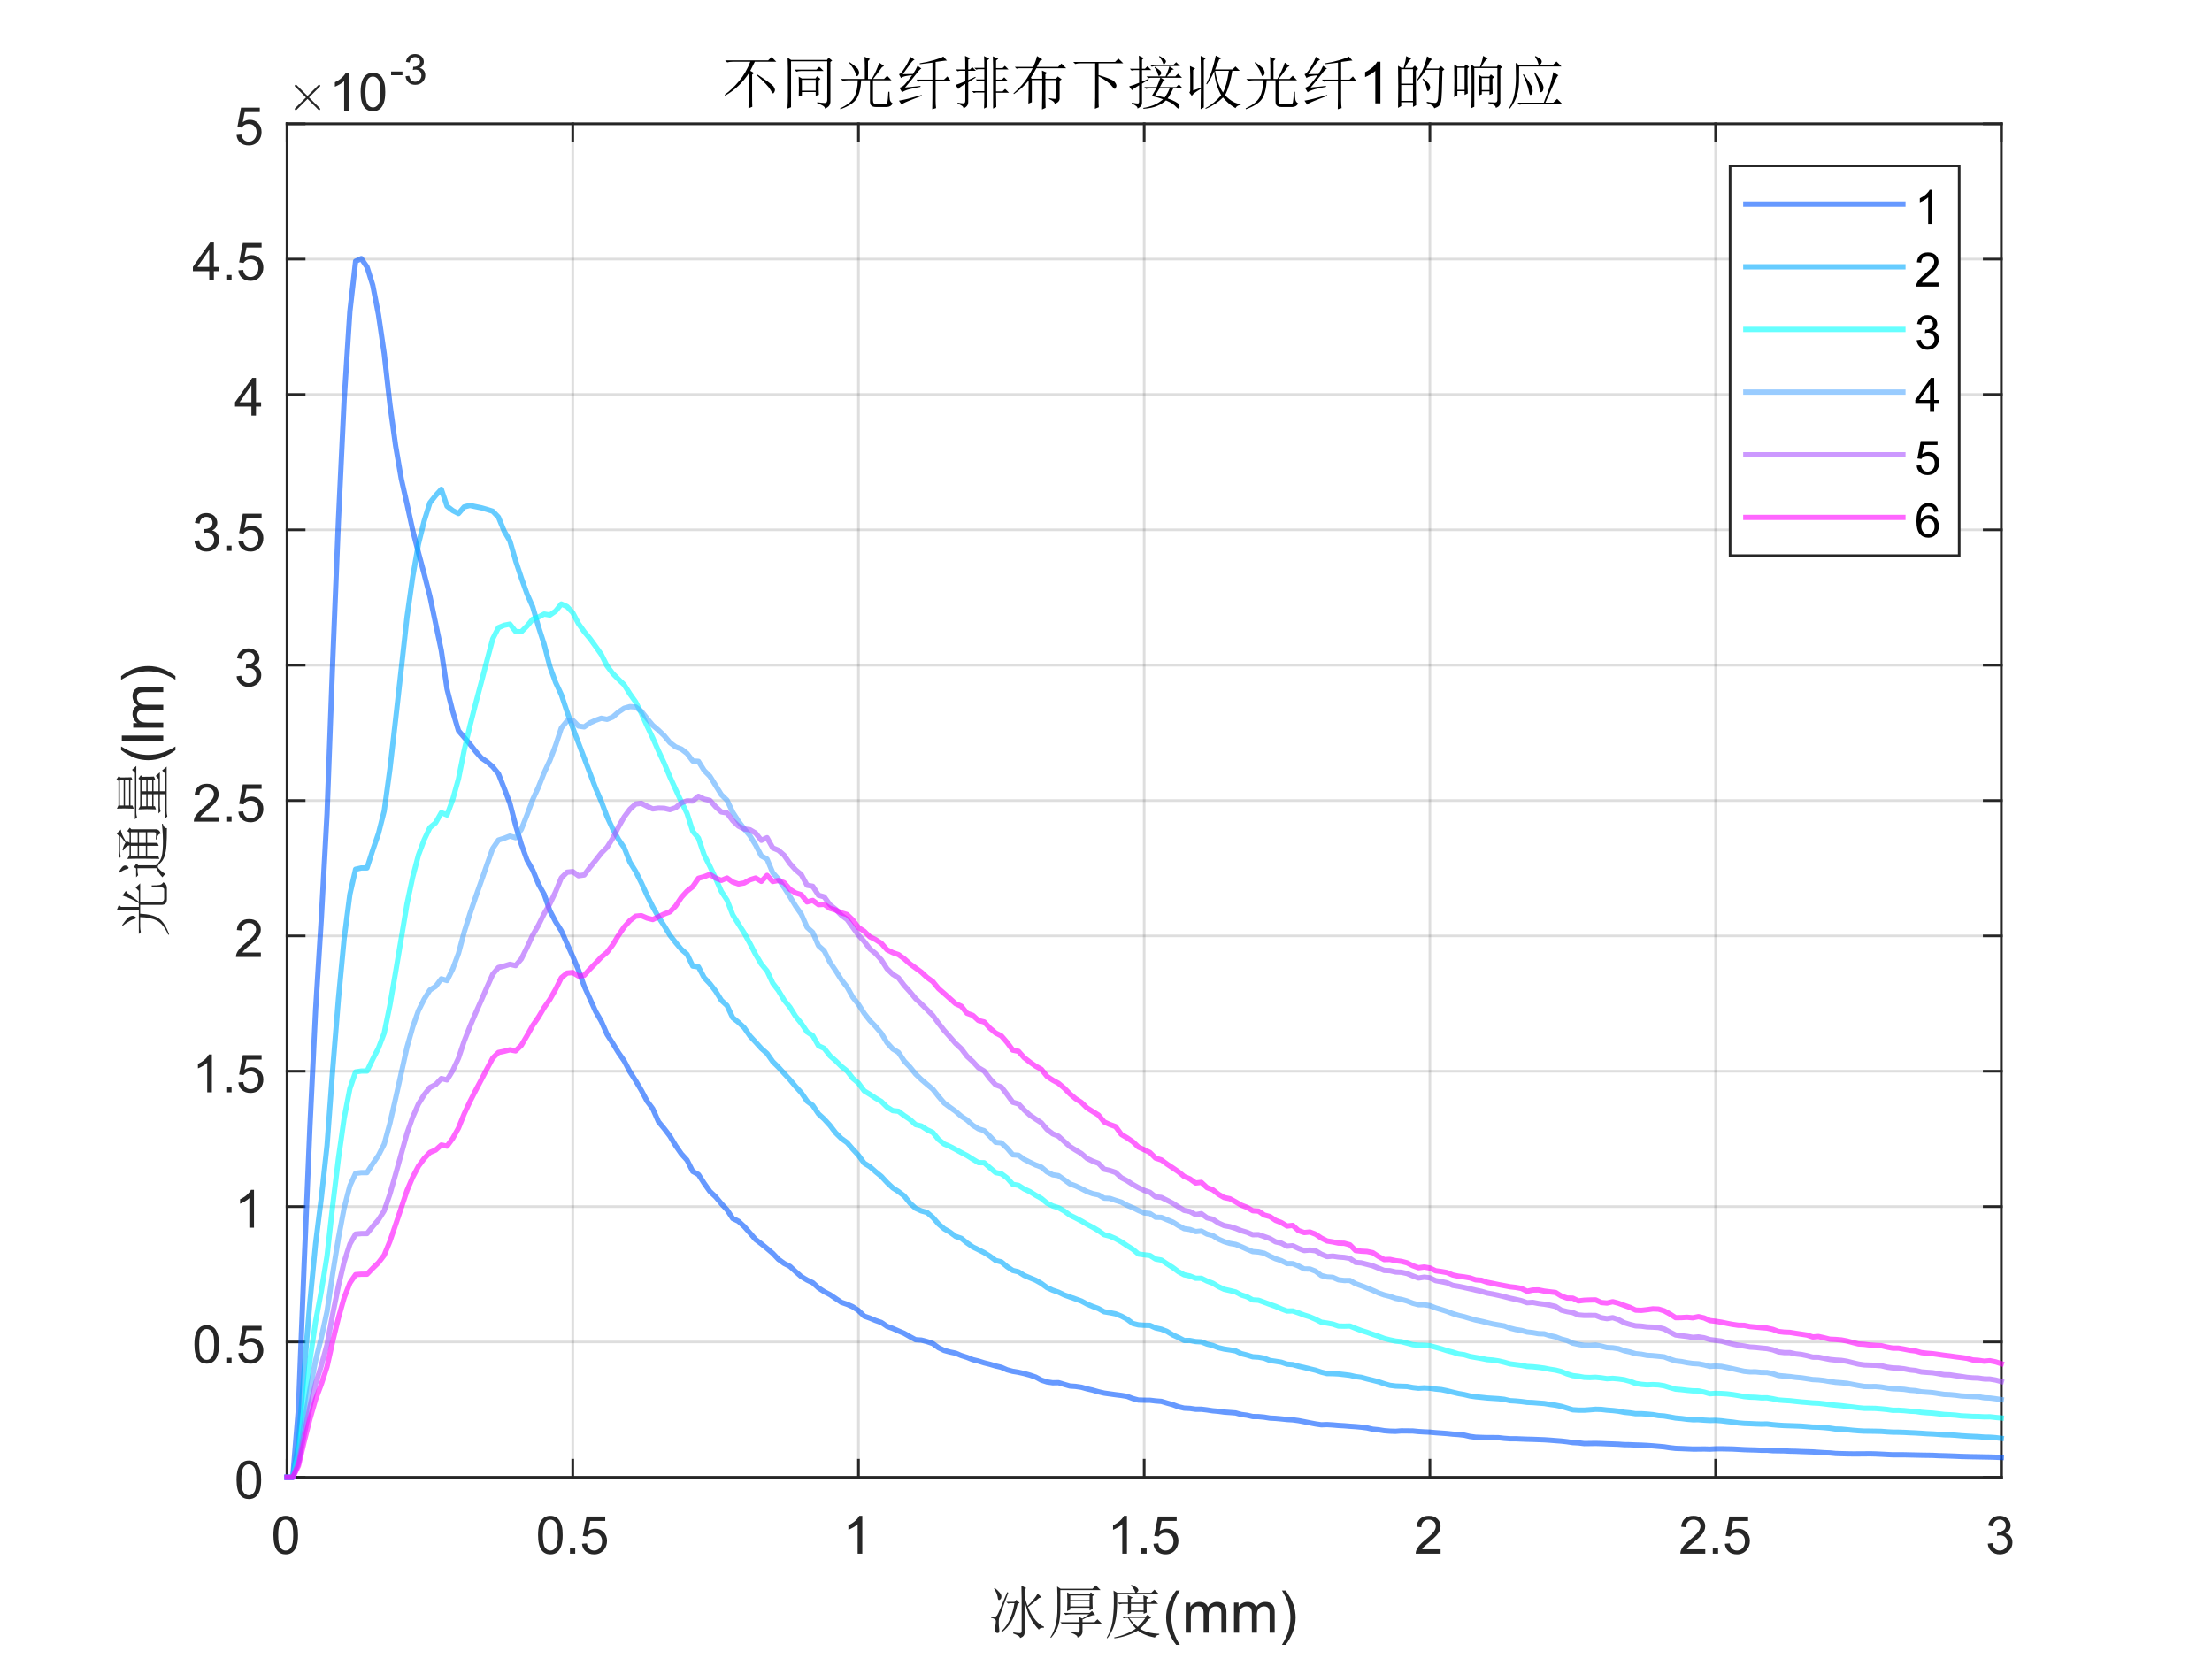 <?xml version="1.0"?>
<!DOCTYPE svg PUBLIC '-//W3C//DTD SVG 1.0//EN'
          'http://www.w3.org/TR/2001/REC-SVG-20010904/DTD/svg10.dtd'>
<svg xmlns:xlink="http://www.w3.org/1999/xlink" style="fill-opacity:1; color-rendering:auto; color-interpolation:auto; text-rendering:auto; stroke:black; stroke-linecap:square; stroke-miterlimit:10; shape-rendering:auto; stroke-opacity:1; fill:black; stroke-dasharray:none; font-weight:normal; stroke-width:1; font-family:'Dialog'; font-style:normal; stroke-linejoin:miter; font-size:12px; stroke-dashoffset:0; image-rendering:auto;" width="840" height="630" xmlns="http://www.w3.org/2000/svg"
><rect width="100%" height="100%" fill="#333333" stroke="none"/><!--Generated by the Batik Graphics2D SVG Generator--><defs id="genericDefs"
  /><g
  ><defs id="defs1"
    ><clipPath clipPathUnits="userSpaceOnUse" id="clipPath1"
      ><path d="M0 0 L840 0 L840 630 L0 630 L0 0 Z"
      /></clipPath
    ></defs
    ><g style="fill:white; stroke:white;"
    ><rect x="0" y="0" width="840" style="clip-path:url(#clipPath1); stroke:none;" height="630"
    /></g
    ><g style="fill:white; text-rendering:optimizeSpeed; color-rendering:optimizeSpeed; image-rendering:optimizeSpeed; shape-rendering:crispEdges; stroke:white; color-interpolation:sRGB;"
    ><rect x="0" width="840" height="630" y="0" style="stroke:none;"
      /><path style="stroke:none;" d="M109 561 L760 561 L760 47 L109 47 Z"
    /></g
    ><g style="stroke-linecap:butt; fill-opacity:0.149; fill:rgb(38,38,38); text-rendering:geometricPrecision; image-rendering:optimizeQuality; color-rendering:optimizeQuality; stroke-linejoin:round; stroke:rgb(38,38,38); color-interpolation:linearRGB; stroke-opacity:0.149;"
    ><line y2="47" style="fill:none;" x1="109" x2="109" y1="561"
      /><line y2="47" style="fill:none;" x1="217.5" x2="217.5" y1="561"
      /><line y2="47" style="fill:none;" x1="326" x2="326" y1="561"
      /><line y2="47" style="fill:none;" x1="434.5" x2="434.5" y1="561"
      /><line y2="47" style="fill:none;" x1="543" x2="543" y1="561"
      /><line y2="47" style="fill:none;" x1="651.5" x2="651.5" y1="561"
      /><line y2="47" style="fill:none;" x1="760" x2="760" y1="561"
      /><line y2="561" style="fill:none;" x1="760" x2="109" y1="561"
      /><line y2="509.6" style="fill:none;" x1="760" x2="109" y1="509.6"
      /><line y2="458.2" style="fill:none;" x1="760" x2="109" y1="458.2"
      /><line y2="406.8" style="fill:none;" x1="760" x2="109" y1="406.8"
      /><line y2="355.4" style="fill:none;" x1="760" x2="109" y1="355.4"
      /><line y2="304" style="fill:none;" x1="760" x2="109" y1="304"
      /><line y2="252.6" style="fill:none;" x1="760" x2="109" y1="252.6"
      /><line y2="201.2" style="fill:none;" x1="760" x2="109" y1="201.2"
      /><line y2="149.8" style="fill:none;" x1="760" x2="109" y1="149.8"
      /><line y2="98.4" style="fill:none;" x1="760" x2="109" y1="98.4"
      /><line y2="47" style="fill:none;" x1="760" x2="109" y1="47"
      /><line x1="109" x2="760" y1="561" style="stroke-linecap:square; fill-opacity:1; fill:none; stroke-opacity:1;" y2="561"
      /><line x1="109" x2="760" y1="47" style="stroke-linecap:square; fill-opacity:1; fill:none; stroke-opacity:1;" y2="47"
      /><line x1="109" x2="109" y1="561" style="stroke-linecap:square; fill-opacity:1; fill:none; stroke-opacity:1;" y2="554.49"
      /><line x1="217.5" x2="217.5" y1="561" style="stroke-linecap:square; fill-opacity:1; fill:none; stroke-opacity:1;" y2="554.49"
      /><line x1="326" x2="326" y1="561" style="stroke-linecap:square; fill-opacity:1; fill:none; stroke-opacity:1;" y2="554.49"
      /><line x1="434.5" x2="434.5" y1="561" style="stroke-linecap:square; fill-opacity:1; fill:none; stroke-opacity:1;" y2="554.49"
      /><line x1="543" x2="543" y1="561" style="stroke-linecap:square; fill-opacity:1; fill:none; stroke-opacity:1;" y2="554.49"
      /><line x1="651.5" x2="651.5" y1="561" style="stroke-linecap:square; fill-opacity:1; fill:none; stroke-opacity:1;" y2="554.49"
      /><line x1="760" x2="760" y1="561" style="stroke-linecap:square; fill-opacity:1; fill:none; stroke-opacity:1;" y2="554.49"
      /><line x1="109" x2="109" y1="47" style="stroke-linecap:square; fill-opacity:1; fill:none; stroke-opacity:1;" y2="53.51"
      /><line x1="217.5" x2="217.5" y1="47" style="stroke-linecap:square; fill-opacity:1; fill:none; stroke-opacity:1;" y2="53.51"
      /><line x1="326" x2="326" y1="47" style="stroke-linecap:square; fill-opacity:1; fill:none; stroke-opacity:1;" y2="53.51"
      /><line x1="434.5" x2="434.5" y1="47" style="stroke-linecap:square; fill-opacity:1; fill:none; stroke-opacity:1;" y2="53.51"
      /><line x1="543" x2="543" y1="47" style="stroke-linecap:square; fill-opacity:1; fill:none; stroke-opacity:1;" y2="53.51"
      /><line x1="651.5" x2="651.5" y1="47" style="stroke-linecap:square; fill-opacity:1; fill:none; stroke-opacity:1;" y2="53.51"
      /><line x1="760" x2="760" y1="47" style="stroke-linecap:square; fill-opacity:1; fill:none; stroke-opacity:1;" y2="53.51"
    /></g
    ><g transform="translate(109,569)" style="font-size:20px; fill:rgb(38,38,38); text-rendering:geometricPrecision; color-rendering:optimizeQuality; image-rendering:optimizeQuality; stroke:rgb(38,38,38); color-interpolation:linearRGB;"
    ><path style="stroke:none;" d="M-5.172 13.938 Q-5.172 11.406 -4.648 9.852 Q-4.125 8.297 -3.094 7.461 Q-2.062 6.625 -0.5 6.625 Q0.656 6.625 1.523 7.086 Q2.391 7.547 2.953 8.422 Q3.516 9.297 3.844 10.555 Q4.172 11.812 4.172 13.938 Q4.172 16.453 3.648 18 Q3.125 19.547 2.102 20.398 Q1.078 21.25 -0.5 21.25 Q-2.578 21.25 -3.75 19.766 Q-5.172 17.969 -5.172 13.938 ZM-3.359 13.938 Q-3.359 17.469 -2.539 18.633 Q-1.719 19.797 -0.5 19.797 Q0.703 19.797 1.531 18.625 Q2.359 17.453 2.359 13.938 Q2.359 10.406 1.531 9.242 Q0.703 8.078 -0.516 8.078 Q-1.734 8.078 -2.453 9.109 Q-3.359 10.406 -3.359 13.938 Z"
    /></g
    ><g transform="translate(217.5,569)" style="font-size:20px; fill:rgb(38,38,38); text-rendering:geometricPrecision; color-rendering:optimizeQuality; image-rendering:optimizeQuality; stroke:rgb(38,38,38); color-interpolation:linearRGB;"
    ><path style="stroke:none;" d="M-13.172 13.938 Q-13.172 11.406 -12.648 9.852 Q-12.125 8.297 -11.094 7.461 Q-10.062 6.625 -8.5 6.625 Q-7.344 6.625 -6.477 7.086 Q-5.609 7.547 -5.047 8.422 Q-4.484 9.297 -4.156 10.555 Q-3.828 11.812 -3.828 13.938 Q-3.828 16.453 -4.352 18 Q-4.875 19.547 -5.898 20.398 Q-6.922 21.25 -8.5 21.25 Q-10.578 21.25 -11.75 19.766 Q-13.172 17.969 -13.172 13.938 ZM-11.359 13.938 Q-11.359 17.469 -10.539 18.633 Q-9.719 19.797 -8.5 19.797 Q-7.297 19.797 -6.469 18.625 Q-5.641 17.453 -5.641 13.938 Q-5.641 10.406 -6.469 9.242 Q-7.297 8.078 -8.516 8.078 Q-9.734 8.078 -10.453 9.109 Q-11.359 10.406 -11.359 13.938 ZM-1.065 21 L-1.065 19 L0.935 19 L0.935 21 L-1.065 21 ZM3.508 17.25 L5.352 17.094 Q5.555 18.438 6.305 19.117 Q7.055 19.797 8.117 19.797 Q9.383 19.797 10.258 18.844 Q11.133 17.891 11.133 16.297 Q11.133 14.797 10.289 13.93 Q9.445 13.062 8.086 13.062 Q7.227 13.062 6.547 13.445 Q5.867 13.828 5.477 14.453 L3.82 14.234 L5.211 6.875 L12.336 6.875 L12.336 8.562 L6.617 8.562 L5.852 12.406 Q7.133 11.5 8.555 11.5 Q10.43 11.5 11.719 12.805 Q13.008 14.109 13.008 16.141 Q13.008 18.094 11.867 19.5 Q10.492 21.25 8.117 21.25 Q6.164 21.25 4.922 20.156 Q3.68 19.062 3.508 17.25 Z"
    /></g
    ><g transform="translate(326,569)" style="font-size:20px; fill:rgb(38,38,38); text-rendering:geometricPrecision; color-rendering:optimizeQuality; image-rendering:optimizeQuality; stroke:rgb(38,38,38); color-interpolation:linearRGB;"
    ><path style="stroke:none;" d="M1.453 21 L-0.312 21 L-0.312 9.797 Q-0.938 10.406 -1.969 11.008 Q-3 11.609 -3.828 11.922 L-3.828 10.219 Q-2.344 9.531 -1.242 8.539 Q-0.141 7.547 0.312 6.625 L1.453 6.625 L1.453 21 Z"
    /></g
    ><g transform="translate(434.5,569)" style="font-size:20px; fill:rgb(38,38,38); text-rendering:geometricPrecision; color-rendering:optimizeQuality; image-rendering:optimizeQuality; stroke:rgb(38,38,38); color-interpolation:linearRGB;"
    ><path style="stroke:none;" d="M-6.547 21 L-8.312 21 L-8.312 9.797 Q-8.938 10.406 -9.969 11.008 Q-11 11.609 -11.828 11.922 L-11.828 10.219 Q-10.344 9.531 -9.242 8.539 Q-8.141 7.547 -7.688 6.625 L-6.547 6.625 L-6.547 21 ZM-1.065 21 L-1.065 19 L0.935 19 L0.935 21 L-1.065 21 ZM3.508 17.25 L5.352 17.094 Q5.555 18.438 6.305 19.117 Q7.055 19.797 8.117 19.797 Q9.383 19.797 10.258 18.844 Q11.133 17.891 11.133 16.297 Q11.133 14.797 10.289 13.93 Q9.445 13.062 8.086 13.062 Q7.227 13.062 6.547 13.445 Q5.867 13.828 5.477 14.453 L3.82 14.234 L5.211 6.875 L12.336 6.875 L12.336 8.562 L6.617 8.562 L5.852 12.406 Q7.133 11.5 8.555 11.5 Q10.43 11.5 11.719 12.805 Q13.008 14.109 13.008 16.141 Q13.008 18.094 11.867 19.5 Q10.492 21.25 8.117 21.25 Q6.164 21.25 4.922 20.156 Q3.68 19.062 3.508 17.25 Z"
    /></g
    ><g transform="translate(543,569)" style="font-size:20px; fill:rgb(38,38,38); text-rendering:geometricPrecision; color-rendering:optimizeQuality; image-rendering:optimizeQuality; stroke:rgb(38,38,38); color-interpolation:linearRGB;"
    ><path style="stroke:none;" d="M4.062 19.312 L4.062 21 L-5.391 21 Q-5.406 20.359 -5.188 19.781 Q-4.828 18.812 -4.031 17.875 Q-3.234 16.938 -1.734 15.703 Q0.609 13.797 1.43 12.68 Q2.25 11.562 2.25 10.562 Q2.25 9.516 1.5 8.797 Q0.75 8.078 -0.453 8.078 Q-1.719 8.078 -2.484 8.844 Q-3.25 9.609 -3.25 10.953 L-5.062 10.766 Q-4.875 8.75 -3.664 7.688 Q-2.453 6.625 -0.406 6.625 Q1.641 6.625 2.844 7.766 Q4.047 8.906 4.047 10.594 Q4.047 11.453 3.695 12.289 Q3.344 13.125 2.531 14.039 Q1.719 14.953 -0.172 16.562 Q-1.766 17.891 -2.211 18.359 Q-2.656 18.828 -2.953 19.312 L4.062 19.312 Z"
    /></g
    ><g transform="translate(651.5,569)" style="font-size:20px; fill:rgb(38,38,38); text-rendering:geometricPrecision; color-rendering:optimizeQuality; image-rendering:optimizeQuality; stroke:rgb(38,38,38); color-interpolation:linearRGB;"
    ><path style="stroke:none;" d="M-3.938 19.312 L-3.938 21 L-13.391 21 Q-13.406 20.359 -13.188 19.781 Q-12.828 18.812 -12.031 17.875 Q-11.234 16.938 -9.734 15.703 Q-7.391 13.797 -6.57 12.68 Q-5.75 11.562 -5.75 10.562 Q-5.75 9.516 -6.5 8.797 Q-7.25 8.078 -8.453 8.078 Q-9.719 8.078 -10.484 8.844 Q-11.25 9.609 -11.25 10.953 L-13.062 10.766 Q-12.875 8.75 -11.664 7.688 Q-10.453 6.625 -8.406 6.625 Q-6.359 6.625 -5.156 7.766 Q-3.953 8.906 -3.953 10.594 Q-3.953 11.453 -4.305 12.289 Q-4.656 13.125 -5.469 14.039 Q-6.281 14.953 -8.172 16.562 Q-9.766 17.891 -10.211 18.359 Q-10.656 18.828 -10.953 19.312 L-3.938 19.312 ZM-1.065 21 L-1.065 19 L0.935 19 L0.935 21 L-1.065 21 ZM3.508 17.25 L5.352 17.094 Q5.555 18.438 6.305 19.117 Q7.055 19.797 8.117 19.797 Q9.383 19.797 10.258 18.844 Q11.133 17.891 11.133 16.297 Q11.133 14.797 10.289 13.93 Q9.445 13.062 8.086 13.062 Q7.227 13.062 6.547 13.445 Q5.867 13.828 5.477 14.453 L3.82 14.234 L5.211 6.875 L12.336 6.875 L12.336 8.562 L6.617 8.562 L5.852 12.406 Q7.133 11.5 8.555 11.5 Q10.43 11.5 11.719 12.805 Q13.008 14.109 13.008 16.141 Q13.008 18.094 11.867 19.5 Q10.492 21.25 8.117 21.25 Q6.164 21.25 4.922 20.156 Q3.68 19.062 3.508 17.25 Z"
    /></g
    ><g transform="translate(760,569)" style="font-size:20px; fill:rgb(38,38,38); text-rendering:geometricPrecision; color-rendering:optimizeQuality; image-rendering:optimizeQuality; stroke:rgb(38,38,38); color-interpolation:linearRGB;"
    ><path style="stroke:none;" d="M-5.156 17.219 L-3.406 16.984 Q-3.094 18.484 -2.367 19.141 Q-1.641 19.797 -0.594 19.797 Q0.641 19.797 1.492 18.938 Q2.344 18.078 2.344 16.812 Q2.344 15.594 1.555 14.812 Q0.766 14.031 -0.453 14.031 Q-0.953 14.031 -1.688 14.219 L-1.5 12.672 Q-1.328 12.703 -1.219 12.703 Q-0.094 12.703 0.805 12.117 Q1.703 11.531 1.703 10.312 Q1.703 9.344 1.047 8.703 Q0.391 8.062 -0.641 8.062 Q-1.656 8.062 -2.344 8.711 Q-3.031 9.359 -3.219 10.641 L-4.984 10.328 Q-4.656 8.562 -3.516 7.594 Q-2.375 6.625 -0.672 6.625 Q0.5 6.625 1.484 7.125 Q2.469 7.625 2.992 8.5 Q3.516 9.375 3.516 10.344 Q3.516 11.266 3.016 12.031 Q2.516 12.797 1.547 13.25 Q2.812 13.531 3.516 14.461 Q4.219 15.391 4.219 16.766 Q4.219 18.641 2.852 19.945 Q1.484 21.25 -0.609 21.25 Q-2.5 21.25 -3.742 20.125 Q-4.984 19 -5.156 17.219 Z"
    /></g
    ><g transform="translate(434.5,597)" style="font-size:22px; fill:rgb(38,38,38); text-rendering:geometricPrecision; color-rendering:optimizeQuality; image-rendering:optimizeQuality; stroke:rgb(38,38,38); color-interpolation:linearRGB;"
    ><path style="stroke:none;" d="M-46.531 9.938 Q-46.531 7.703 -46.625 5.125 L-44.812 6.062 L-45.422 6.672 L-45.422 9.078 Q-45.078 10.875 -44.297 12.859 Q-43.188 11.828 -42.109 10.539 Q-41.031 9.25 -40.438 8.125 L-38.969 9.594 L-39.922 9.844 Q-42.578 12.172 -44.125 13.281 Q-42.844 16.469 -41.211 18.312 Q-39.578 20.156 -38.031 20.766 L-38.031 21.109 Q-39.656 21.109 -40 21.875 Q-42.062 19.734 -43.266 17.367 Q-44.469 15 -45.422 10.797 L-45.422 23.094 Q-45.422 24.469 -47.141 25.062 Q-47.141 24.203 -49.719 23.344 L-49.719 22.906 Q-47.391 23.266 -46.961 23.133 Q-46.531 23 -46.531 22.391 L-46.531 9.938 ZM-52.375 11.312 L-49.281 11.312 L-48.516 10.531 L-47.312 11.734 L-48.078 12.172 Q-49.109 16.547 -50.445 18.828 Q-51.781 21.109 -54.094 22.906 L-54.266 22.562 Q-51.953 20.328 -50.789 17.406 Q-49.625 14.484 -49.281 11.828 L-50.922 11.828 L-51.688 12 L-52.375 11.312 ZM-58.141 16.984 Q-57.281 16.984 -56.805 16.984 Q-56.328 16.984 -55.859 16.422 Q-55.391 15.859 -52.031 7.609 L-51.609 7.781 Q-55.047 17.062 -55.133 17.664 Q-55.219 18.266 -55.219 19.297 Q-55.219 20.328 -55.047 21.703 Q-54.875 23.094 -55.516 23.133 Q-56.156 23.172 -56.461 22.781 Q-56.766 22.391 -56.766 21.969 Q-56.766 21.531 -56.594 20.844 Q-56.328 19.562 -56.328 18.617 Q-56.328 17.672 -58.141 17.406 L-58.141 16.984 ZM-56.766 5.984 Q-54.266 8.047 -54.227 9.031 Q-54.188 10.016 -54.57 10.32 Q-54.953 10.625 -55.125 10.625 Q-55.562 10.625 -55.641 9.5 Q-55.906 8.047 -57.016 6.234 L-56.766 5.984 ZM-24.531 19.047 Q-24.531 18.359 -24.625 17.062 L-23.5 17.672 Q-21.703 16.547 -20.922 16.031 L-27.719 16.031 Q-28.828 16.031 -29.781 16.297 L-30.547 15.516 L-20.75 15.516 L-19.812 14.75 L-18.609 16.297 Q-19.469 16.297 -20.672 16.766 Q-21.875 17.234 -23.422 18.016 L-23.422 19.047 L-18.859 19.047 L-17.75 17.922 L-16.109 19.562 L-23.422 19.562 L-23.422 22.484 Q-23.422 24.203 -25.312 24.891 Q-25.219 23.953 -27.625 23.094 L-27.625 22.734 Q-25.656 23 -25.094 23 Q-24.531 23 -24.531 22.141 L-24.531 19.562 L-29 19.562 Q-30.125 19.562 -31.062 19.812 L-31.844 19.047 L-24.531 19.047 ZM-28.062 8.906 L-28.062 10.625 L-20.75 10.625 L-20.75 8.906 L-28.062 8.906 ZM-28.062 11.141 L-28.062 13.031 L-20.75 13.031 L-20.75 11.141 L-28.062 11.141 ZM-19.641 9.156 Q-19.641 12.766 -19.547 13.969 L-20.75 14.578 L-20.75 13.547 L-28.062 13.547 L-28.062 14.234 L-29.266 14.828 Q-29.172 13.031 -29.172 11.266 Q-29.172 9.5 -29.266 7.703 L-27.969 8.391 L-20.844 8.391 L-20.234 7.703 L-19.031 8.734 L-19.641 9.156 ZM-32.953 13.719 L-32.953 8.641 Q-32.953 7.438 -33.047 5.469 L-31.75 6.328 L-19.641 6.328 L-18.344 5.031 L-16.547 6.844 L-31.844 6.844 L-31.844 14.234 Q-31.844 17.578 -32.531 20.031 Q-33.219 22.484 -35.359 24.984 L-35.625 24.812 Q-34.25 22.656 -33.602 20.031 Q-32.953 17.406 -32.953 13.719 ZM-6.234 16.031 Q-6.141 14.312 -6.141 12.078 L-8.375 12.078 L-9.406 12.25 L-10.094 11.562 L-6.141 11.562 Q-6.141 10.281 -6.234 8.734 L-4.344 9.672 L-5.031 10.109 L-5.031 11.562 L-0.219 11.562 Q-0.219 10.109 -0.297 8.812 L1.672 9.672 L0.906 10.188 L0.906 11.562 L2.531 11.562 L3.656 10.453 L5.281 12.078 L0.906 12.078 Q0.906 14.578 0.984 15.344 L-0.219 15.859 L-0.219 15.094 L-5.031 15.094 L-5.031 15.516 L-6.234 16.031 ZM1.766 17.844 Q-0.219 20.328 -1.594 21.531 Q1.156 23.266 5.719 23.438 L5.719 23.781 Q4.344 24.031 4.078 24.891 Q0.047 24.125 -2.359 22.219 Q-6.484 24.547 -11.297 25.156 L-11.391 24.812 Q-6.828 23.953 -3.141 21.453 Q-4.766 19.812 -6.141 17.406 L-7 17.406 L-7.781 17.578 L-8.469 16.891 L0.562 16.891 L1.328 16.125 L2.625 17.406 L1.766 17.844 ZM-5.719 17.406 Q-4.078 19.641 -2.453 20.844 Q-0.734 19.219 0.469 17.406 L-5.719 17.406 ZM-5.031 12.078 L-5.031 14.578 L-0.219 14.578 L-0.219 12.078 L-5.031 12.078 ZM-11.641 7.016 L-10.188 7.875 L-3.391 7.875 Q-3.484 7.359 -3.781 6.758 Q-4.078 6.156 -5.031 5.031 L-4.766 4.859 Q-2.797 5.719 -2.492 6.195 Q-2.188 6.672 -2.188 6.75 Q-2.188 7.266 -2.875 7.875 L2.703 7.875 L3.906 6.672 L5.625 8.391 L-10.266 8.391 Q-10.188 13.547 -10.57 16.422 Q-10.953 19.297 -11.812 21.367 Q-12.672 23.438 -13.969 25.156 L-14.219 24.984 Q-12.5 21.969 -12.031 18.703 Q-11.562 15.438 -11.516 12.039 Q-11.469 8.641 -11.641 7.016 ZM12.141 27.625 Q10.547 25.609 9.438 22.906 Q8.328 20.203 8.328 17.297 Q8.328 14.734 9.156 12.391 Q10.125 9.672 12.141 6.984 L13.531 6.984 Q12.234 9.219 11.812 10.172 Q11.156 11.656 10.781 13.266 Q10.312 15.281 10.312 17.312 Q10.312 22.469 13.531 27.625 L12.141 27.625 ZM15.779 23 L15.779 11.594 L17.514 11.594 L17.514 13.188 Q18.045 12.359 18.936 11.844 Q19.826 11.328 20.967 11.328 Q22.232 11.328 23.045 11.859 Q23.857 12.391 24.186 13.328 Q25.545 11.328 27.717 11.328 Q29.404 11.328 30.318 12.273 Q31.232 13.219 31.232 15.172 L31.232 23 L29.311 23 L29.311 15.812 Q29.311 14.656 29.123 14.141 Q28.936 13.625 28.443 13.32 Q27.951 13.016 27.279 13.016 Q26.076 13.016 25.279 13.812 Q24.482 14.609 24.482 16.375 L24.482 23 L22.561 23 L22.561 15.594 Q22.561 14.297 22.084 13.656 Q21.607 13.016 20.529 13.016 Q19.717 13.016 19.021 13.445 Q18.326 13.875 18.021 14.695 Q17.717 15.516 17.717 17.078 L17.717 23 L15.779 23 ZM34.105 23 L34.105 11.594 L35.84 11.594 L35.84 13.188 Q36.371 12.359 37.262 11.844 Q38.152 11.328 39.293 11.328 Q40.559 11.328 41.371 11.859 Q42.184 12.391 42.512 13.328 Q43.871 11.328 46.043 11.328 Q47.73 11.328 48.645 12.273 Q49.559 13.219 49.559 15.172 L49.559 23 L47.637 23 L47.637 15.812 Q47.637 14.656 47.449 14.141 Q47.262 13.625 46.77 13.32 Q46.277 13.016 45.605 13.016 Q44.402 13.016 43.605 13.812 Q42.809 14.609 42.809 16.375 L42.809 23 L40.887 23 L40.887 15.594 Q40.887 14.297 40.41 13.656 Q39.934 13.016 38.855 13.016 Q38.043 13.016 37.348 13.445 Q36.652 13.875 36.348 14.695 Q36.043 15.516 36.043 17.078 L36.043 23 L34.105 23 ZM53.697 27.625 L52.307 27.625 Q55.525 22.469 55.525 17.312 Q55.525 15.281 55.057 13.297 Q54.697 11.688 54.041 10.203 Q53.619 9.234 52.307 6.984 L53.697 6.984 Q55.713 9.672 56.682 12.391 Q57.51 14.734 57.51 17.297 Q57.51 20.203 56.4 22.906 Q55.291 25.609 53.697 27.625 Z"
    /></g
    ><g style="fill:rgb(38,38,38); text-rendering:geometricPrecision; color-rendering:optimizeQuality; image-rendering:optimizeQuality; stroke-linejoin:round; stroke:rgb(38,38,38); color-interpolation:linearRGB;"
    ><line y2="47" style="fill:none;" x1="109" x2="109" y1="561"
      /><line y2="47" style="fill:none;" x1="760" x2="760" y1="561"
      /><line y2="561" style="fill:none;" x1="109" x2="115.51" y1="561"
      /><line y2="509.6" style="fill:none;" x1="109" x2="115.51" y1="509.6"
      /><line y2="458.2" style="fill:none;" x1="109" x2="115.51" y1="458.2"
      /><line y2="406.8" style="fill:none;" x1="109" x2="115.51" y1="406.8"
      /><line y2="355.4" style="fill:none;" x1="109" x2="115.51" y1="355.4"
      /><line y2="304" style="fill:none;" x1="109" x2="115.51" y1="304"
      /><line y2="252.6" style="fill:none;" x1="109" x2="115.51" y1="252.6"
      /><line y2="201.2" style="fill:none;" x1="109" x2="115.51" y1="201.2"
      /><line y2="149.8" style="fill:none;" x1="109" x2="115.51" y1="149.8"
      /><line y2="98.4" style="fill:none;" x1="109" x2="115.51" y1="98.4"
      /><line y2="47" style="fill:none;" x1="109" x2="115.51" y1="47"
      /><line y2="561" style="fill:none;" x1="760" x2="753.49" y1="561"
      /><line y2="509.6" style="fill:none;" x1="760" x2="753.49" y1="509.6"
      /><line y2="458.2" style="fill:none;" x1="760" x2="753.49" y1="458.2"
      /><line y2="406.8" style="fill:none;" x1="760" x2="753.49" y1="406.8"
      /><line y2="355.4" style="fill:none;" x1="760" x2="753.49" y1="355.4"
      /><line y2="304" style="fill:none;" x1="760" x2="753.49" y1="304"
      /><line y2="252.6" style="fill:none;" x1="760" x2="753.49" y1="252.6"
      /><line y2="201.2" style="fill:none;" x1="760" x2="753.49" y1="201.2"
      /><line y2="149.8" style="fill:none;" x1="760" x2="753.49" y1="149.8"
      /><line y2="98.4" style="fill:none;" x1="760" x2="753.49" y1="98.4"
      /><line y2="47" style="fill:none;" x1="760" x2="753.49" y1="47"
    /></g
    ><g transform="translate(101,561)" style="font-size:20px; fill:rgb(38,38,38); text-rendering:geometricPrecision; color-rendering:optimizeQuality; image-rendering:optimizeQuality; stroke:rgb(38,38,38); color-interpolation:linearRGB;"
    ><path style="stroke:none;" d="M-11.172 0.938 Q-11.172 -1.594 -10.648 -3.148 Q-10.125 -4.703 -9.094 -5.539 Q-8.062 -6.375 -6.5 -6.375 Q-5.344 -6.375 -4.477 -5.914 Q-3.609 -5.453 -3.047 -4.578 Q-2.484 -3.703 -2.156 -2.445 Q-1.828 -1.188 -1.828 0.938 Q-1.828 3.453 -2.352 5 Q-2.875 6.547 -3.898 7.398 Q-4.922 8.25 -6.5 8.25 Q-8.578 8.25 -9.75 6.766 Q-11.172 4.969 -11.172 0.938 ZM-9.359 0.938 Q-9.359 4.469 -8.539 5.633 Q-7.719 6.797 -6.5 6.797 Q-5.297 6.797 -4.469 5.625 Q-3.641 4.453 -3.641 0.938 Q-3.641 -2.594 -4.469 -3.758 Q-5.297 -4.922 -6.516 -4.922 Q-7.734 -4.922 -8.453 -3.891 Q-9.359 -2.594 -9.359 0.938 Z"
    /></g
    ><g transform="translate(101,509.6)" style="font-size:20px; fill:rgb(38,38,38); text-rendering:geometricPrecision; color-rendering:optimizeQuality; image-rendering:optimizeQuality; stroke:rgb(38,38,38); color-interpolation:linearRGB;"
    ><path style="stroke:none;" d="M-27.172 0.938 Q-27.172 -1.594 -26.648 -3.148 Q-26.125 -4.703 -25.094 -5.539 Q-24.062 -6.375 -22.5 -6.375 Q-21.344 -6.375 -20.477 -5.914 Q-19.609 -5.453 -19.047 -4.578 Q-18.484 -3.703 -18.156 -2.445 Q-17.828 -1.188 -17.828 0.938 Q-17.828 3.453 -18.352 5 Q-18.875 6.547 -19.898 7.398 Q-20.922 8.25 -22.5 8.25 Q-24.578 8.25 -25.75 6.766 Q-27.172 4.969 -27.172 0.938 ZM-25.359 0.938 Q-25.359 4.469 -24.539 5.633 Q-23.719 6.797 -22.5 6.797 Q-21.297 6.797 -20.469 5.625 Q-19.641 4.453 -19.641 0.938 Q-19.641 -2.594 -20.469 -3.758 Q-21.297 -4.922 -22.516 -4.922 Q-23.734 -4.922 -24.453 -3.891 Q-25.359 -2.594 -25.359 0.938 ZM-15.065 8 L-15.065 6 L-13.065 6 L-13.065 8 L-15.065 8 ZM-10.492 4.25 L-8.648 4.094 Q-8.445 5.438 -7.695 6.117 Q-6.945 6.797 -5.883 6.797 Q-4.617 6.797 -3.742 5.844 Q-2.867 4.891 -2.867 3.297 Q-2.867 1.797 -3.711 0.93 Q-4.555 0.062 -5.914 0.062 Q-6.773 0.062 -7.453 0.445 Q-8.133 0.828 -8.523 1.453 L-10.18 1.234 L-8.789 -6.125 L-1.664 -6.125 L-1.664 -4.438 L-7.383 -4.438 L-8.148 -0.594 Q-6.867 -1.5 -5.445 -1.5 Q-3.57 -1.5 -2.281 -0.195 Q-0.992 1.109 -0.992 3.141 Q-0.992 5.094 -2.133 6.5 Q-3.508 8.25 -5.883 8.25 Q-7.836 8.25 -9.078 7.156 Q-10.32 6.062 -10.492 4.25 Z"
    /></g
    ><g transform="translate(101,458.2)" style="font-size:20px; fill:rgb(38,38,38); text-rendering:geometricPrecision; color-rendering:optimizeQuality; image-rendering:optimizeQuality; stroke:rgb(38,38,38); color-interpolation:linearRGB;"
    ><path style="stroke:none;" d="M-4.547 8 L-6.312 8 L-6.312 -3.203 Q-6.938 -2.594 -7.969 -1.992 Q-9 -1.391 -9.828 -1.078 L-9.828 -2.781 Q-8.344 -3.469 -7.242 -4.461 Q-6.141 -5.453 -5.688 -6.375 L-4.547 -6.375 L-4.547 8 Z"
    /></g
    ><g transform="translate(101,406.8)" style="font-size:20px; fill:rgb(38,38,38); text-rendering:geometricPrecision; color-rendering:optimizeQuality; image-rendering:optimizeQuality; stroke:rgb(38,38,38); color-interpolation:linearRGB;"
    ><path style="stroke:none;" d="M-20.547 8 L-22.312 8 L-22.312 -3.203 Q-22.938 -2.594 -23.969 -1.992 Q-25 -1.391 -25.828 -1.078 L-25.828 -2.781 Q-24.344 -3.469 -23.242 -4.461 Q-22.141 -5.453 -21.688 -6.375 L-20.547 -6.375 L-20.547 8 ZM-15.065 8 L-15.065 6 L-13.065 6 L-13.065 8 L-15.065 8 ZM-10.492 4.25 L-8.648 4.094 Q-8.445 5.438 -7.695 6.117 Q-6.945 6.797 -5.883 6.797 Q-4.617 6.797 -3.742 5.844 Q-2.867 4.891 -2.867 3.297 Q-2.867 1.797 -3.711 0.93 Q-4.555 0.062 -5.914 0.062 Q-6.773 0.062 -7.453 0.445 Q-8.133 0.828 -8.523 1.453 L-10.18 1.234 L-8.789 -6.125 L-1.664 -6.125 L-1.664 -4.438 L-7.383 -4.438 L-8.148 -0.594 Q-6.867 -1.5 -5.445 -1.5 Q-3.57 -1.5 -2.281 -0.195 Q-0.992 1.109 -0.992 3.141 Q-0.992 5.094 -2.133 6.5 Q-3.508 8.25 -5.883 8.25 Q-7.836 8.25 -9.078 7.156 Q-10.32 6.062 -10.492 4.25 Z"
    /></g
    ><g transform="translate(101,355.4)" style="font-size:20px; fill:rgb(38,38,38); text-rendering:geometricPrecision; color-rendering:optimizeQuality; image-rendering:optimizeQuality; stroke:rgb(38,38,38); color-interpolation:linearRGB;"
    ><path style="stroke:none;" d="M-1.938 6.312 L-1.938 8 L-11.391 8 Q-11.406 7.359 -11.188 6.781 Q-10.828 5.812 -10.031 4.875 Q-9.234 3.938 -7.734 2.703 Q-5.391 0.797 -4.57 -0.32 Q-3.75 -1.438 -3.75 -2.438 Q-3.75 -3.484 -4.5 -4.203 Q-5.25 -4.922 -6.453 -4.922 Q-7.719 -4.922 -8.484 -4.156 Q-9.25 -3.391 -9.25 -2.047 L-11.062 -2.234 Q-10.875 -4.25 -9.664 -5.312 Q-8.453 -6.375 -6.406 -6.375 Q-4.359 -6.375 -3.156 -5.234 Q-1.953 -4.094 -1.953 -2.406 Q-1.953 -1.547 -2.305 -0.711 Q-2.656 0.125 -3.469 1.039 Q-4.281 1.953 -6.172 3.562 Q-7.766 4.891 -8.211 5.359 Q-8.656 5.828 -8.953 6.312 L-1.938 6.312 Z"
    /></g
    ><g transform="translate(101,304)" style="font-size:20px; fill:rgb(38,38,38); text-rendering:geometricPrecision; color-rendering:optimizeQuality; image-rendering:optimizeQuality; stroke:rgb(38,38,38); color-interpolation:linearRGB;"
    ><path style="stroke:none;" d="M-17.938 6.312 L-17.938 8 L-27.391 8 Q-27.406 7.359 -27.188 6.781 Q-26.828 5.812 -26.031 4.875 Q-25.234 3.938 -23.734 2.703 Q-21.391 0.797 -20.57 -0.32 Q-19.75 -1.438 -19.75 -2.438 Q-19.75 -3.484 -20.5 -4.203 Q-21.25 -4.922 -22.453 -4.922 Q-23.719 -4.922 -24.484 -4.156 Q-25.25 -3.391 -25.25 -2.047 L-27.062 -2.234 Q-26.875 -4.25 -25.664 -5.312 Q-24.453 -6.375 -22.406 -6.375 Q-20.359 -6.375 -19.156 -5.234 Q-17.953 -4.094 -17.953 -2.406 Q-17.953 -1.547 -18.305 -0.711 Q-18.656 0.125 -19.469 1.039 Q-20.281 1.953 -22.172 3.562 Q-23.766 4.891 -24.211 5.359 Q-24.656 5.828 -24.953 6.312 L-17.938 6.312 ZM-15.065 8 L-15.065 6 L-13.065 6 L-13.065 8 L-15.065 8 ZM-10.492 4.25 L-8.648 4.094 Q-8.445 5.438 -7.695 6.117 Q-6.945 6.797 -5.883 6.797 Q-4.617 6.797 -3.742 5.844 Q-2.867 4.891 -2.867 3.297 Q-2.867 1.797 -3.711 0.93 Q-4.555 0.062 -5.914 0.062 Q-6.773 0.062 -7.453 0.445 Q-8.133 0.828 -8.523 1.453 L-10.18 1.234 L-8.789 -6.125 L-1.664 -6.125 L-1.664 -4.438 L-7.383 -4.438 L-8.148 -0.594 Q-6.867 -1.5 -5.445 -1.5 Q-3.57 -1.5 -2.281 -0.195 Q-0.992 1.109 -0.992 3.141 Q-0.992 5.094 -2.133 6.5 Q-3.508 8.25 -5.883 8.25 Q-7.836 8.25 -9.078 7.156 Q-10.32 6.062 -10.492 4.25 Z"
    /></g
    ><g transform="translate(101,252.6)" style="font-size:20px; fill:rgb(38,38,38); text-rendering:geometricPrecision; color-rendering:optimizeQuality; image-rendering:optimizeQuality; stroke:rgb(38,38,38); color-interpolation:linearRGB;"
    ><path style="stroke:none;" d="M-11.156 4.219 L-9.406 3.984 Q-9.094 5.484 -8.367 6.141 Q-7.641 6.797 -6.594 6.797 Q-5.359 6.797 -4.508 5.938 Q-3.656 5.078 -3.656 3.812 Q-3.656 2.594 -4.445 1.812 Q-5.234 1.031 -6.453 1.031 Q-6.953 1.031 -7.688 1.219 L-7.5 -0.328 Q-7.328 -0.297 -7.219 -0.297 Q-6.094 -0.297 -5.195 -0.883 Q-4.297 -1.469 -4.297 -2.688 Q-4.297 -3.656 -4.953 -4.297 Q-5.609 -4.938 -6.641 -4.938 Q-7.656 -4.938 -8.344 -4.289 Q-9.031 -3.641 -9.219 -2.359 L-10.984 -2.672 Q-10.656 -4.438 -9.516 -5.406 Q-8.375 -6.375 -6.672 -6.375 Q-5.5 -6.375 -4.516 -5.875 Q-3.531 -5.375 -3.008 -4.5 Q-2.484 -3.625 -2.484 -2.656 Q-2.484 -1.734 -2.984 -0.969 Q-3.484 -0.203 -4.453 0.25 Q-3.188 0.531 -2.484 1.461 Q-1.781 2.391 -1.781 3.766 Q-1.781 5.641 -3.148 6.945 Q-4.516 8.25 -6.609 8.25 Q-8.5 8.25 -9.742 7.125 Q-10.984 6 -11.156 4.219 Z"
    /></g
    ><g transform="translate(101,201.2)" style="font-size:20px; fill:rgb(38,38,38); text-rendering:geometricPrecision; color-rendering:optimizeQuality; image-rendering:optimizeQuality; stroke:rgb(38,38,38); color-interpolation:linearRGB;"
    ><path style="stroke:none;" d="M-27.156 4.219 L-25.406 3.984 Q-25.094 5.484 -24.367 6.141 Q-23.641 6.797 -22.594 6.797 Q-21.359 6.797 -20.508 5.938 Q-19.656 5.078 -19.656 3.812 Q-19.656 2.594 -20.445 1.812 Q-21.234 1.031 -22.453 1.031 Q-22.953 1.031 -23.688 1.219 L-23.5 -0.328 Q-23.328 -0.297 -23.219 -0.297 Q-22.094 -0.297 -21.195 -0.883 Q-20.297 -1.469 -20.297 -2.688 Q-20.297 -3.656 -20.953 -4.297 Q-21.609 -4.938 -22.641 -4.938 Q-23.656 -4.938 -24.344 -4.289 Q-25.031 -3.641 -25.219 -2.359 L-26.984 -2.672 Q-26.656 -4.438 -25.516 -5.406 Q-24.375 -6.375 -22.672 -6.375 Q-21.5 -6.375 -20.516 -5.875 Q-19.531 -5.375 -19.008 -4.5 Q-18.484 -3.625 -18.484 -2.656 Q-18.484 -1.734 -18.984 -0.969 Q-19.484 -0.203 -20.453 0.25 Q-19.188 0.531 -18.484 1.461 Q-17.781 2.391 -17.781 3.766 Q-17.781 5.641 -19.148 6.945 Q-20.516 8.25 -22.609 8.25 Q-24.5 8.25 -25.742 7.125 Q-26.984 6 -27.156 4.219 ZM-15.065 8 L-15.065 6 L-13.065 6 L-13.065 8 L-15.065 8 ZM-10.492 4.25 L-8.648 4.094 Q-8.445 5.438 -7.695 6.117 Q-6.945 6.797 -5.883 6.797 Q-4.617 6.797 -3.742 5.844 Q-2.867 4.891 -2.867 3.297 Q-2.867 1.797 -3.711 0.93 Q-4.555 0.062 -5.914 0.062 Q-6.773 0.062 -7.453 0.445 Q-8.133 0.828 -8.523 1.453 L-10.18 1.234 L-8.789 -6.125 L-1.664 -6.125 L-1.664 -4.438 L-7.383 -4.438 L-8.148 -0.594 Q-6.867 -1.5 -5.445 -1.5 Q-3.57 -1.5 -2.281 -0.195 Q-0.992 1.109 -0.992 3.141 Q-0.992 5.094 -2.133 6.5 Q-3.508 8.25 -5.883 8.25 Q-7.836 8.25 -9.078 7.156 Q-10.32 6.062 -10.492 4.25 Z"
    /></g
    ><g transform="translate(101,149.8)" style="font-size:20px; fill:rgb(38,38,38); text-rendering:geometricPrecision; color-rendering:optimizeQuality; image-rendering:optimizeQuality; stroke:rgb(38,38,38); color-interpolation:linearRGB;"
    ><path style="stroke:none;" d="M-5.531 8 L-5.531 4.578 L-11.75 4.578 L-11.75 2.953 L-5.219 -6.312 L-3.781 -6.312 L-3.781 2.953 L-1.844 2.953 L-1.844 4.578 L-3.781 4.578 L-3.781 8 L-5.531 8 ZM-5.531 2.953 L-5.531 -3.5 L-10.016 2.953 L-5.531 2.953 Z"
    /></g
    ><g transform="translate(101,98.4)" style="font-size:20px; fill:rgb(38,38,38); text-rendering:geometricPrecision; color-rendering:optimizeQuality; image-rendering:optimizeQuality; stroke:rgb(38,38,38); color-interpolation:linearRGB;"
    ><path style="stroke:none;" d="M-21.531 8 L-21.531 4.578 L-27.75 4.578 L-27.75 2.953 L-21.219 -6.312 L-19.781 -6.312 L-19.781 2.953 L-17.844 2.953 L-17.844 4.578 L-19.781 4.578 L-19.781 8 L-21.531 8 ZM-21.531 2.953 L-21.531 -3.5 L-26.016 2.953 L-21.531 2.953 ZM-15.065 8 L-15.065 6 L-13.065 6 L-13.065 8 L-15.065 8 ZM-10.492 4.25 L-8.648 4.094 Q-8.445 5.438 -7.695 6.117 Q-6.945 6.797 -5.883 6.797 Q-4.617 6.797 -3.742 5.844 Q-2.867 4.891 -2.867 3.297 Q-2.867 1.797 -3.711 0.93 Q-4.555 0.062 -5.914 0.062 Q-6.773 0.062 -7.453 0.445 Q-8.133 0.828 -8.523 1.453 L-10.18 1.234 L-8.789 -6.125 L-1.664 -6.125 L-1.664 -4.438 L-7.383 -4.438 L-8.148 -0.594 Q-6.867 -1.5 -5.445 -1.5 Q-3.57 -1.5 -2.281 -0.195 Q-0.992 1.109 -0.992 3.141 Q-0.992 5.094 -2.133 6.5 Q-3.508 8.25 -5.883 8.25 Q-7.836 8.25 -9.078 7.156 Q-10.32 6.062 -10.492 4.25 Z"
    /></g
    ><g transform="translate(101,47)" style="font-size:20px; fill:rgb(38,38,38); text-rendering:geometricPrecision; color-rendering:optimizeQuality; image-rendering:optimizeQuality; stroke:rgb(38,38,38); color-interpolation:linearRGB;"
    ><path style="stroke:none;" d="M-11.172 4.25 L-9.328 4.094 Q-9.125 5.438 -8.375 6.117 Q-7.625 6.797 -6.562 6.797 Q-5.297 6.797 -4.422 5.844 Q-3.547 4.891 -3.547 3.297 Q-3.547 1.797 -4.391 0.93 Q-5.234 0.062 -6.594 0.062 Q-7.453 0.062 -8.133 0.445 Q-8.812 0.828 -9.203 1.453 L-10.859 1.234 L-9.469 -6.125 L-2.344 -6.125 L-2.344 -4.438 L-8.062 -4.438 L-8.828 -0.594 Q-7.547 -1.5 -6.125 -1.5 Q-4.25 -1.5 -2.961 -0.195 Q-1.672 1.109 -1.672 3.141 Q-1.672 5.094 -2.812 6.5 Q-4.188 8.25 -6.562 8.25 Q-8.516 8.25 -9.758 7.156 Q-11 6.062 -11.172 4.25 Z"
    /></g
    ><g transform="translate(67,304) rotate(-90)" style="font-size:22px; fill:rgb(38,38,38); text-rendering:geometricPrecision; color-rendering:optimizeQuality; image-rendering:optimizeQuality; stroke:rgb(38,38,38); color-interpolation:linearRGB;"
    ><path style="stroke:none;" d="M-47.531 -20.391 L-47.359 -20.641 Q-44.516 -18.672 -44.133 -17.898 Q-43.75 -17.125 -43.75 -16.688 Q-43.75 -16.172 -44.047 -15.742 Q-44.344 -15.312 -44.516 -15.312 Q-44.859 -15.312 -45.125 -16.438 Q-45.641 -17.984 -47.531 -20.391 ZM-41.594 -14.281 L-41.594 -19.266 Q-41.594 -20.641 -41.688 -22.703 L-39.625 -21.844 L-40.391 -21.078 L-40.391 -14.281 L-38.938 -14.281 Q-37.219 -17.125 -36.094 -20.469 L-34.297 -19.188 L-35.062 -18.75 Q-36.953 -16.094 -38.422 -14.281 L-34.297 -14.281 L-33.094 -15.484 L-31.453 -13.766 L-38.5 -13.766 L-38.5 -6.125 Q-38.5 -4.656 -37.219 -4.656 L-33.781 -4.656 Q-33.172 -4.656 -33 -5.477 Q-32.828 -6.297 -32.656 -9.391 L-32.234 -9.391 Q-32.234 -7.156 -32.062 -6.336 Q-31.891 -5.516 -31.031 -5 Q-31.625 -3.703 -33.172 -3.625 L-37.469 -3.625 Q-39.625 -3.625 -39.625 -5.688 L-39.625 -13.766 L-42.969 -13.766 Q-43.234 -8.953 -44.781 -6.672 Q-46.328 -4.391 -50.875 -2.766 L-50.969 -3.109 Q-46.844 -5 -45.594 -7.406 Q-44.344 -9.812 -44.266 -13.766 L-47.875 -13.766 Q-48.984 -13.766 -49.938 -13.516 L-50.703 -14.281 L-41.594 -14.281 ZM-20.969 -17.297 L-20.969 -14.719 L-17.188 -14.719 L-17.188 -17.297 L-20.969 -17.297 ZM-16.078 -17.297 L-16.078 -14.719 L-12.031 -14.719 L-12.031 -17.297 L-16.078 -17.297 ZM-20.969 -14.203 L-20.969 -11.625 L-17.188 -11.625 L-17.188 -14.203 L-20.969 -14.203 ZM-16.078 -14.203 L-16.078 -11.625 L-12.031 -11.625 L-12.031 -14.203 L-16.078 -14.203 ZM-14.781 -7.844 Q-13.406 -7.75 -12.719 -7.75 Q-12.031 -7.75 -12.031 -8.438 L-12.031 -11.109 L-16.078 -11.109 L-16.078 -7.234 L-17.188 -6.719 L-17.188 -11.109 L-20.969 -11.109 L-20.969 -6.984 L-22.172 -6.469 Q-22.094 -8.781 -22.094 -12.734 Q-22.094 -16.688 -22.172 -18.672 L-20.719 -17.812 L-17.016 -17.812 Q-17.188 -19.188 -19 -20.219 L-18.828 -20.469 Q-17.359 -20.219 -15.984 -19.359 L-13.406 -21.422 L-19.172 -21.422 Q-20.375 -21.422 -21.312 -21.156 L-22.094 -21.938 L-13.328 -21.938 L-12.547 -22.703 L-11 -21.078 Q-12.375 -21.156 -15.734 -19.094 Q-15.641 -18.922 -15.641 -18.578 Q-15.641 -18.156 -16.078 -17.812 L-12.203 -17.812 L-11.609 -18.672 L-10.312 -17.719 L-10.922 -17.125 L-10.922 -8.016 Q-10.828 -6.547 -12.547 -5.953 Q-12.641 -7.156 -14.781 -7.5 L-14.781 -7.844 ZM-27.5 -21.766 L-27.328 -21.938 Q-26.125 -21.328 -25.398 -20.727 Q-24.672 -20.125 -24.672 -19.523 Q-24.672 -18.922 -25.016 -18.539 Q-25.359 -18.156 -25.531 -18.156 Q-25.875 -18.156 -26.047 -18.922 Q-26.297 -20.047 -27.5 -21.766 ZM-24.578 -7.75 Q-23.719 -6.719 -22.305 -5.992 Q-20.891 -5.266 -17.195 -5.133 Q-13.5 -5 -8.859 -5.516 L-8.859 -5.172 Q-10.578 -4.734 -10.484 -3.625 Q-14.531 -3.625 -17.062 -3.797 Q-19.594 -3.969 -21.188 -4.531 Q-22.781 -5.094 -23.719 -6.125 Q-24.75 -7.156 -25.18 -7.109 Q-25.609 -7.062 -26.516 -6.078 Q-27.422 -5.094 -27.844 -4.219 L-29.141 -5.344 Q-27.844 -6.641 -25.703 -7.578 L-25.703 -14.797 L-26.297 -14.797 Q-27.422 -14.797 -28.359 -14.547 L-29.141 -15.312 L-25.781 -15.312 L-25.266 -16.172 L-23.891 -15.141 L-24.578 -14.547 L-24.578 -7.75 ZM-2.156 -13.25 L-2.156 -11.453 L2.406 -11.453 L2.406 -13.25 L-2.156 -13.25 ZM3.516 -13.25 L3.516 -11.453 L7.906 -11.453 L7.906 -13.25 L3.516 -13.25 ZM-2.156 -10.938 L-2.156 -9.219 L2.406 -9.219 L2.406 -10.938 L-2.156 -10.938 ZM3.516 -10.938 L3.516 -9.219 L7.906 -9.219 L7.906 -10.938 L3.516 -10.938 ZM9.016 -13 Q9.016 -9.641 9.109 -8.531 L7.906 -8.016 L7.906 -8.703 L3.516 -8.703 L3.516 -6.812 L8.156 -6.812 L9.359 -7.844 L10.734 -6.297 L3.516 -6.297 L3.516 -4.219 L10.141 -4.219 L11.422 -5.438 L12.891 -3.703 L-3.953 -3.703 Q-5.078 -3.703 -6.016 -3.453 L-6.797 -4.219 L2.406 -4.219 L2.406 -6.297 L-2.062 -6.297 Q-3.188 -6.297 -4.125 -6.031 L-4.906 -6.812 L2.406 -6.812 L2.406 -8.703 L-2.156 -8.703 L-2.156 -8.188 L-3.359 -7.75 Q-3.266 -9.469 -3.266 -11.148 Q-3.266 -12.828 -3.359 -14.453 L-2.156 -13.766 L7.812 -13.766 L8.328 -14.453 L9.625 -13.516 L9.016 -13 ZM-1.891 -21.5 L-1.891 -20.047 L7.641 -20.047 L7.641 -21.5 L-1.891 -21.5 ZM-1.891 -19.531 L-1.891 -17.984 L7.641 -17.984 L7.641 -19.531 L-1.891 -19.531 ZM8.766 -21.328 Q8.766 -18.156 8.844 -17.125 L7.641 -16.609 L7.641 -17.469 L-1.891 -17.469 L-1.891 -16.688 L-3.094 -16.172 Q-3.016 -17.547 -3.016 -19.656 Q-3.016 -21.766 -3.094 -22.625 L-1.812 -22.016 L7.469 -22.016 L7.984 -22.797 L9.359 -21.844 L8.766 -21.328 ZM-7.141 -15.75 L10.484 -15.75 L11.688 -16.859 L13.141 -15.234 L-4.734 -15.234 Q-5.422 -15.234 -6.359 -14.969 L-7.141 -15.75 ZM19.141 -0.375 Q17.547 -2.391 16.438 -5.094 Q15.328 -7.797 15.328 -10.703 Q15.328 -13.266 16.156 -15.609 Q17.125 -18.328 19.141 -21.016 L20.531 -21.016 Q19.234 -18.781 18.812 -17.828 Q18.156 -16.344 17.781 -14.734 Q17.312 -12.719 17.312 -10.688 Q17.312 -5.531 20.531 -0.375 L19.141 -0.375 ZM22.732 -5 L22.732 -20.75 L24.67 -20.75 L24.67 -5 L22.732 -5 ZM27.667 -5 L27.667 -16.406 L29.401 -16.406 L29.401 -14.812 Q29.933 -15.641 30.823 -16.156 Q31.714 -16.672 32.855 -16.672 Q34.12 -16.672 34.933 -16.141 Q35.745 -15.609 36.073 -14.672 Q37.433 -16.672 39.605 -16.672 Q41.292 -16.672 42.206 -15.727 Q43.12 -14.781 43.12 -12.828 L43.12 -5 L41.198 -5 L41.198 -12.188 Q41.198 -13.344 41.011 -13.859 Q40.823 -14.375 40.331 -14.68 Q39.839 -14.984 39.167 -14.984 Q37.964 -14.984 37.167 -14.188 Q36.37 -13.391 36.37 -11.625 L36.37 -5 L34.448 -5 L34.448 -12.406 Q34.448 -13.703 33.972 -14.344 Q33.495 -14.984 32.417 -14.984 Q31.605 -14.984 30.909 -14.555 Q30.214 -14.125 29.909 -13.305 Q29.605 -12.484 29.605 -10.922 L29.605 -5 L27.667 -5 ZM47.259 -0.375 L45.868 -0.375 Q49.087 -5.531 49.087 -10.688 Q49.087 -12.719 48.618 -14.703 Q48.259 -16.312 47.602 -17.797 Q47.181 -18.766 45.868 -21.016 L47.259 -21.016 Q49.274 -18.328 50.243 -15.609 Q51.071 -13.266 51.071 -10.703 Q51.071 -7.797 49.962 -5.094 Q48.852 -2.391 47.259 -0.375 Z"
    /></g
    ><g transform="translate(109,42)" style="font-size:20px; fill:rgb(38,38,38); text-rendering:geometricPrecision; image-rendering:optimizeQuality; color-rendering:optimizeQuality; font-family:'mwb_cmsy10'; stroke:rgb(38,38,38); color-interpolation:linearRGB;"
    ><path style="stroke:none;" d="M2.938 -0.578 Q2.938 -0.734 3.031 -0.859 L7.203 -5 L3.031 -9.156 Q2.938 -9.266 2.938 -9.422 Q2.938 -9.578 3.055 -9.703 Q3.172 -9.828 3.344 -9.828 Q3.484 -9.828 3.641 -9.703 L7.781 -5.562 L11.906 -9.703 Q12.078 -9.828 12.203 -9.828 Q12.359 -9.828 12.477 -9.711 Q12.594 -9.594 12.594 -9.422 Q12.594 -9.266 12.5 -9.156 L8.344 -5 L12.5 -0.859 Q12.594 -0.734 12.594 -0.578 Q12.594 -0.406 12.477 -0.289 Q12.359 -0.172 12.203 -0.172 Q12.047 -0.172 11.906 -0.328 L7.781 -4.438 L3.641 -0.328 Q3.5 -0.172 3.344 -0.172 Q3.172 -0.172 3.055 -0.305 Q2.938 -0.438 2.938 -0.578 Z"
    /></g
    ><g transform="translate(125,42)" style="font-size:20px; fill:rgb(38,38,38); text-rendering:geometricPrecision; color-rendering:optimizeQuality; image-rendering:optimizeQuality; stroke:rgb(38,38,38); color-interpolation:linearRGB;"
    ><path style="stroke:none;" d="M7.453 0 L5.688 0 L5.688 -11.203 Q5.062 -10.594 4.031 -9.992 Q3 -9.391 2.172 -9.078 L2.172 -10.781 Q3.656 -11.469 4.758 -12.461 Q5.859 -13.453 6.312 -14.375 L7.453 -14.375 L7.453 0 ZM11.951 -7.062 Q11.951 -9.594 12.475 -11.148 Q12.998 -12.703 14.029 -13.539 Q15.06 -14.375 16.623 -14.375 Q17.779 -14.375 18.646 -13.914 Q19.514 -13.453 20.076 -12.578 Q20.639 -11.703 20.967 -10.445 Q21.295 -9.188 21.295 -7.062 Q21.295 -4.547 20.771 -3 Q20.248 -1.453 19.225 -0.602 Q18.201 0.25 16.623 0.25 Q14.545 0.25 13.373 -1.234 Q11.951 -3.031 11.951 -7.062 ZM13.764 -7.062 Q13.764 -3.531 14.584 -2.367 Q15.404 -1.203 16.623 -1.203 Q17.826 -1.203 18.654 -2.375 Q19.482 -3.547 19.482 -7.062 Q19.482 -10.594 18.654 -11.758 Q17.826 -12.922 16.607 -12.922 Q15.389 -12.922 14.67 -11.891 Q13.764 -10.594 13.764 -7.062 Z"
    /></g
    ><g transform="translate(148,32)" style="font-size:16px; fill:rgb(38,38,38); text-rendering:geometricPrecision; color-rendering:optimizeQuality; image-rendering:optimizeQuality; stroke:rgb(38,38,38); color-interpolation:linearRGB;"
    ><path style="stroke:none;" d="M0.516 -3.438 L0.516 -4.859 L4.828 -4.859 L4.828 -3.438 L0.516 -3.438 ZM6 -3.031 L7.406 -3.219 Q7.656 -2.016 8.234 -1.492 Q8.812 -0.969 9.656 -0.969 Q10.641 -0.969 11.328 -1.656 Q12.016 -2.344 12.016 -3.359 Q12.016 -4.328 11.383 -4.953 Q10.75 -5.578 9.766 -5.578 Q9.375 -5.578 8.781 -5.422 L8.938 -6.656 Q9.078 -6.641 9.156 -6.641 Q10.062 -6.641 10.781 -7.109 Q11.5 -7.578 11.5 -8.562 Q11.5 -9.328 10.977 -9.836 Q10.453 -10.344 9.625 -10.344 Q8.797 -10.344 8.25 -9.828 Q7.703 -9.312 7.547 -8.281 L6.141 -8.531 Q6.406 -9.953 7.32 -10.727 Q8.234 -11.5 9.594 -11.5 Q10.531 -11.5 11.32 -11.102 Q12.109 -10.703 12.523 -10.008 Q12.938 -9.312 12.938 -8.531 Q12.938 -7.781 12.539 -7.172 Q12.141 -6.562 11.359 -6.203 Q12.375 -5.969 12.938 -5.234 Q13.5 -4.5 13.5 -3.391 Q13.5 -1.891 12.406 -0.844 Q11.312 0.203 9.641 0.203 Q8.141 0.203 7.141 -0.695 Q6.141 -1.594 6 -3.031 Z"
    /></g
    ><g transform="translate(434.5,44.25)" style="text-rendering:geometricPrecision; font-size:22px; color-interpolation:linearRGB; color-rendering:optimizeQuality; image-rendering:optimizeQuality;"
    ><path style="stroke:none;" d="M-148.891 -15.922 L-148.891 -7.672 Q-148.891 -5.094 -148.812 -3.703 L-150.266 -3.109 Q-150.188 -6.375 -150.188 -8.781 L-150.188 -16.344 Q-153.625 -11.109 -159.125 -7.922 L-159.297 -8.266 Q-156.453 -10.328 -153.836 -13.469 Q-151.219 -16.609 -149.578 -20.812 L-156.281 -20.812 Q-157.406 -20.812 -158.344 -20.562 L-159.125 -21.328 L-142.797 -21.328 L-141.5 -22.625 L-139.703 -20.812 L-147.859 -20.812 Q-148.641 -19.359 -149.578 -17.375 L-148.125 -16.516 L-148.891 -15.922 ZM-147.094 -15.656 L-146.828 -15.922 Q-141.328 -12.312 -140.773 -11.453 Q-140.219 -10.594 -140.219 -10.078 Q-140.219 -9.734 -140.477 -9.258 Q-140.734 -8.781 -140.906 -8.781 Q-141.25 -8.781 -141.938 -10.156 Q-142.969 -11.969 -147.094 -15.656 ZM-132.828 -17.812 L-124.484 -17.812 L-123.375 -18.922 L-121.734 -17.297 L-130.328 -17.297 Q-131.281 -17.297 -132.047 -17.031 L-132.828 -17.812 ZM-129.984 -13.938 L-129.984 -9.812 L-124.75 -9.812 L-124.75 -13.938 L-129.984 -13.938 ZM-131.188 -15.141 L-129.984 -14.453 L-124.828 -14.453 L-124.234 -15.312 L-122.938 -14.281 L-123.625 -13.688 L-123.625 -10.5 Q-123.625 -9.391 -123.547 -8.266 L-124.75 -7.844 L-124.75 -9.297 L-129.984 -9.297 L-129.984 -8.016 L-131.188 -7.578 Q-131.109 -9.047 -131.109 -11.148 Q-131.109 -13.25 -131.188 -15.141 ZM-124.141 -5.438 Q-122.344 -5.172 -121.352 -5.133 Q-120.359 -5.094 -120.359 -6.375 L-120.359 -20.984 L-134.109 -20.984 L-134.109 -3.531 L-135.484 -3.016 Q-135.312 -5.859 -135.312 -7.578 L-135.312 -18.406 Q-135.312 -20.297 -135.406 -22.359 L-134.109 -21.5 L-120.453 -21.5 L-119.844 -22.359 L-118.469 -21.25 L-119.156 -20.734 L-119.156 -5.859 Q-119.078 -3.797 -121.219 -3.016 Q-121.219 -4.141 -124.141 -5 L-124.141 -5.438 ZM-112.031 -20.391 L-111.859 -20.641 Q-109.016 -18.672 -108.633 -17.898 Q-108.25 -17.125 -108.25 -16.688 Q-108.25 -16.172 -108.547 -15.742 Q-108.844 -15.312 -109.016 -15.312 Q-109.359 -15.312 -109.625 -16.438 Q-110.141 -17.984 -112.031 -20.391 ZM-106.094 -14.281 L-106.094 -19.266 Q-106.094 -20.641 -106.188 -22.703 L-104.125 -21.844 L-104.891 -21.078 L-104.891 -14.281 L-103.438 -14.281 Q-101.719 -17.125 -100.594 -20.469 L-98.797 -19.188 L-99.562 -18.75 Q-101.453 -16.094 -102.922 -14.281 L-98.797 -14.281 L-97.594 -15.484 L-95.953 -13.766 L-103 -13.766 L-103 -6.125 Q-103 -4.656 -101.719 -4.656 L-98.281 -4.656 Q-97.672 -4.656 -97.5 -5.477 Q-97.328 -6.297 -97.156 -9.391 L-96.734 -9.391 Q-96.734 -7.156 -96.562 -6.336 Q-96.391 -5.516 -95.531 -5 Q-96.125 -3.703 -97.672 -3.625 L-101.969 -3.625 Q-104.125 -3.625 -104.125 -5.688 L-104.125 -13.766 L-107.469 -13.766 Q-107.734 -8.953 -109.281 -6.672 Q-110.828 -4.391 -115.375 -2.766 L-115.469 -3.109 Q-111.344 -5 -110.094 -7.406 Q-108.844 -9.812 -108.766 -13.766 L-112.375 -13.766 Q-113.484 -13.766 -114.438 -13.516 L-115.203 -14.281 L-106.094 -14.281 ZM-76.281 -22.797 L-74.906 -21.25 Q-75.594 -21.25 -76.703 -21.078 Q-77.906 -20.906 -79.203 -20.734 L-79.203 -14.031 L-76.016 -14.031 L-74.734 -15.234 L-73.438 -13.516 L-79.203 -13.516 L-79.203 -6.031 Q-79.203 -4.484 -79.031 -3.188 L-80.484 -2.766 Q-80.406 -5.516 -80.406 -13.516 L-83.672 -13.516 Q-84.781 -13.516 -85.734 -13.25 L-86.5 -14.031 L-80.406 -14.031 L-80.406 -20.469 Q-82.375 -20.219 -85.219 -19.875 L-85.219 -20.219 Q-82.469 -20.641 -79.719 -21.461 Q-76.969 -22.281 -76.281 -22.797 ZM-91.656 -16.094 L-87.797 -16.172 Q-86.672 -17.812 -86.078 -19.266 L-84.609 -18.234 Q-85.297 -17.891 -86.5 -16.266 Q-87.797 -14.547 -90.797 -11.016 Q-87.453 -11.359 -84.953 -11.625 L-84.953 -11.281 Q-87.359 -10.844 -89.164 -10.375 Q-90.969 -9.906 -91.922 -9.219 L-92.953 -10.938 Q-91.922 -11.109 -90.93 -12.18 Q-89.938 -13.25 -88.141 -15.656 Q-89 -15.656 -90.375 -15.398 Q-91.75 -15.141 -92.344 -14.625 L-93.125 -16.094 Q-92.438 -16.094 -90.891 -18.539 Q-89.344 -20.984 -88.828 -22.703 L-87.188 -21.594 Q-87.969 -21.328 -88.906 -19.875 Q-89.938 -18.406 -91.656 -16.094 ZM-93.125 -6.031 Q-91.484 -6.297 -89.766 -6.727 Q-88.047 -7.156 -84.531 -8.188 L-84.438 -7.844 Q-87.281 -6.812 -89.602 -5.859 Q-91.922 -4.906 -92.094 -4.484 L-93.125 -6.031 ZM-60.812 -3.016 Q-60.719 -5.266 -60.719 -9.125 L-63.906 -9.125 L-64.672 -8.953 L-65.359 -9.641 L-60.719 -9.641 L-60.719 -13.594 L-62.531 -13.594 L-63.297 -13.422 L-63.984 -14.109 L-60.719 -14.109 L-60.719 -17.984 L-62.953 -17.984 L-63.812 -17.812 L-64.5 -18.5 L-60.719 -18.5 Q-60.719 -21.672 -60.812 -22.969 L-58.828 -21.938 L-59.609 -21.328 L-59.609 -3.625 L-60.812 -3.016 ZM-56.25 -9.047 Q-56.25 -5.688 -56.172 -3.625 L-57.375 -3.016 L-57.375 -18.922 Q-57.375 -21.328 -57.453 -22.875 L-55.391 -21.938 L-56.25 -21.328 L-56.25 -18.406 L-53.766 -18.406 L-52.906 -19.266 L-51.531 -17.891 L-56.25 -17.891 L-56.25 -14.031 L-54.016 -14.031 L-53.156 -14.891 L-51.781 -13.516 L-56.25 -13.516 L-56.25 -9.562 L-53.766 -9.562 L-52.812 -10.5 L-51.359 -9.047 L-56.25 -9.047 ZM-67.938 -17.891 Q-67.938 -21.422 -68.031 -23.047 L-66.047 -22.109 L-66.828 -21.594 L-66.828 -17.891 L-66.141 -17.891 L-65.281 -18.75 L-63.906 -17.375 L-66.828 -17.375 L-66.828 -13.859 L-64.156 -15.062 L-63.984 -14.797 L-66.828 -13 L-66.828 -5.688 Q-66.734 -3.875 -68.625 -3.109 Q-68.547 -4.047 -70.859 -4.906 L-70.859 -5.266 Q-69.234 -5 -68.586 -5 Q-67.938 -5 -67.938 -6.031 L-67.938 -12.391 Q-70.172 -11.109 -70.609 -10.422 L-71.641 -12.047 Q-70.688 -12.219 -67.938 -13.422 L-67.938 -17.375 L-70 -17.375 L-70.859 -17.203 L-71.547 -17.891 L-67.938 -17.891 ZM-38.719 -14.375 Q-38.719 -16.094 -38.812 -17.469 L-36.828 -16.609 L-37.516 -16 L-37.516 -14.375 L-33.484 -14.375 L-32.797 -15.234 L-31.328 -14.109 L-32.109 -13.594 L-32.109 -6.719 Q-32.281 -5.344 -34 -4.828 Q-34 -5.781 -36.141 -6.641 L-36.141 -6.984 Q-34.594 -6.719 -33.953 -6.719 Q-33.312 -6.719 -33.312 -7.406 L-33.312 -13.859 L-37.516 -13.859 L-37.516 -6.891 Q-37.516 -4.906 -37.438 -3.281 L-38.812 -2.672 Q-38.719 -5.859 -38.719 -8.531 L-38.719 -13.859 L-42.672 -13.859 L-42.672 -5.438 L-43.969 -4.906 Q-43.875 -7.672 -43.875 -13.688 Q-46.281 -10.672 -49.469 -8.531 L-49.641 -8.781 Q-46.031 -12.047 -44.438 -14.625 Q-42.844 -17.203 -42.328 -18.328 L-47.656 -18.328 L-48.438 -18.156 L-49.125 -18.844 L-42.156 -18.844 Q-41.047 -21.25 -40.703 -22.969 L-38.641 -21.672 L-39.5 -21.25 L-40.781 -18.844 L-32.703 -18.844 L-31.422 -20.125 L-29.609 -18.328 L-40.953 -18.328 Q-41.906 -16.516 -43.016 -14.797 L-42.766 -14.375 L-38.719 -14.375 ZM-26.953 -20.734 L-11.047 -20.734 L-9.766 -22.016 L-7.953 -20.219 L-17.328 -20.219 L-17.328 -15.75 Q-12.172 -14.203 -11.352 -13.297 Q-10.531 -12.391 -10.531 -11.703 Q-10.531 -11.453 -10.75 -10.977 Q-10.969 -10.5 -11.141 -10.5 Q-11.484 -10.5 -12.344 -11.625 Q-13.547 -13.25 -17.328 -15.312 L-17.328 -6.547 Q-17.328 -4.734 -17.234 -3.531 L-18.703 -2.938 Q-18.609 -6.125 -18.609 -7.328 L-18.609 -20.219 L-24.109 -20.219 Q-25.234 -20.219 -26.172 -19.953 L-26.953 -20.734 ZM2.094 -19.703 L11.203 -19.703 L12.156 -20.641 L13.609 -19.188 L4.766 -19.188 Q3.641 -19.188 2.875 -18.922 L2.094 -19.703 ZM4.156 -18.844 Q6.047 -17.547 6.266 -17.117 Q6.484 -16.688 6.484 -16.516 Q6.484 -16.172 6.141 -15.789 Q5.797 -15.406 5.625 -15.406 Q5.359 -15.406 5.188 -16.172 Q4.938 -17.203 3.906 -18.672 L4.156 -18.844 ZM7.172 -13.422 L5.969 -11.188 L12.156 -11.188 L13.188 -12.219 L14.641 -10.672 L11.031 -10.672 Q9.75 -7.922 8.891 -6.891 Q10.609 -6.297 11.812 -5.648 Q13.016 -5 13.227 -4.523 Q13.438 -4.047 13.438 -3.703 Q13.438 -3.453 13.312 -3.234 Q13.188 -3.016 13.016 -3.016 Q12.75 -3.016 12.234 -3.531 Q11.469 -4.391 10.648 -4.914 Q9.828 -5.438 8.281 -6.125 Q6.906 -4.906 4.977 -4.047 Q3.047 -3.188 -0.312 -2.938 L-0.312 -3.281 Q1.5 -3.531 3.43 -4.266 Q5.359 -5 7.172 -6.547 Q5.188 -7.328 2.875 -7.75 Q3.734 -9.219 4.594 -10.672 L1.5 -10.672 L0.719 -10.5 L0.031 -11.188 L4.766 -11.188 Q5.625 -13.172 6.141 -14.719 L2.359 -14.719 L1.578 -14.547 L0.891 -15.234 L8.109 -15.234 Q8.453 -16 8.844 -16.945 Q9.234 -17.891 9.578 -19.094 L11.297 -17.891 L10.516 -17.719 Q9.312 -16 8.625 -15.234 L11.812 -15.234 L12.844 -16.266 L14.391 -14.719 L6.312 -14.719 L7.859 -13.766 L7.172 -13.422 ZM4.156 -8.016 Q6.047 -7.672 7.766 -7.234 Q8.891 -8.703 9.656 -10.672 L5.797 -10.672 Q5.016 -9.391 4.156 -8.016 ZM5.875 -22.969 Q7.422 -22.109 7.852 -21.68 Q8.281 -21.25 8.281 -20.984 Q8.281 -20.641 7.938 -20.211 Q7.594 -19.781 7.516 -19.781 Q7.25 -19.781 7.078 -20.469 Q6.734 -21.5 5.625 -22.797 L5.875 -22.969 ZM-0.828 -13.25 L1.578 -14.281 L1.75 -14.031 L-0.828 -12.484 L-0.828 -5.172 Q-0.828 -3.797 -2.547 -3.016 Q-2.375 -3.969 -4.688 -4.906 L-4.688 -5.266 Q-2.797 -4.906 -2.367 -4.953 Q-1.938 -5 -1.938 -5.688 L-1.938 -11.875 Q-4.266 -10.5 -4.609 -9.984 L-5.719 -11.453 Q-4.172 -11.875 -1.938 -12.828 L-1.938 -17.641 L-3.75 -17.641 L-4.781 -17.469 L-5.469 -18.156 L-1.938 -18.156 Q-1.938 -21.672 -2.031 -23.141 L-0.141 -22.188 L-0.828 -21.594 L-0.828 -18.156 L0.297 -18.156 L1.234 -19.094 L2.703 -17.641 L-0.828 -17.641 L-0.828 -13.25 ZM26.938 -17.375 Q27.797 -12.219 29.938 -9.125 Q31.312 -11.703 32.172 -17.375 L26.938 -17.375 ZM27.188 -23.141 L29.344 -22.109 L28.484 -21.672 Q27.797 -20.047 26.938 -17.891 L33.547 -17.891 L34.672 -19.016 L36.297 -17.375 L33.469 -17.375 Q32.609 -11.875 30.719 -8.094 Q33.719 -4.906 36.641 -4.734 L36.641 -4.391 Q35.266 -4.312 34.672 -3.188 Q31.828 -4.828 29.938 -7.234 Q27.016 -4.391 23.406 -2.938 L23.234 -3.188 Q26.594 -4.906 29.25 -8.094 Q26.938 -12.219 26.594 -17.203 Q25.391 -14.375 23.844 -12.219 L23.578 -12.391 Q25.984 -17.031 27.188 -23.141 ZM17.484 -10.422 L17.484 -15.656 Q17.484 -17.375 17.391 -19.188 L19.375 -18.234 L18.594 -17.641 L18.594 -9.906 L21.516 -10.938 Q21.516 -19.953 21.438 -23.047 L23.406 -22.109 L22.641 -21.422 L22.641 -3.453 L21.438 -2.766 Q21.516 -6.297 21.516 -10.5 Q18.859 -9.047 18.078 -7.844 L17.141 -9.125 Q17.562 -9.562 17.484 -10.422 ZM41.969 -20.391 L42.141 -20.641 Q44.984 -18.672 45.367 -17.898 Q45.75 -17.125 45.75 -16.688 Q45.75 -16.172 45.453 -15.742 Q45.156 -15.312 44.984 -15.312 Q44.641 -15.312 44.375 -16.438 Q43.859 -17.984 41.969 -20.391 ZM47.906 -14.281 L47.906 -19.266 Q47.906 -20.641 47.812 -22.703 L49.875 -21.844 L49.109 -21.078 L49.109 -14.281 L50.562 -14.281 Q52.281 -17.125 53.406 -20.469 L55.203 -19.188 L54.438 -18.75 Q52.547 -16.094 51.078 -14.281 L55.203 -14.281 L56.406 -15.484 L58.047 -13.766 L51 -13.766 L51 -6.125 Q51 -4.656 52.281 -4.656 L55.719 -4.656 Q56.328 -4.656 56.5 -5.477 Q56.672 -6.297 56.844 -9.391 L57.266 -9.391 Q57.266 -7.156 57.438 -6.336 Q57.609 -5.516 58.469 -5 Q57.875 -3.703 56.328 -3.625 L52.031 -3.625 Q49.875 -3.625 49.875 -5.688 L49.875 -13.766 L46.531 -13.766 Q46.266 -8.953 44.719 -6.672 Q43.172 -4.391 38.625 -2.766 L38.531 -3.109 Q42.656 -5 43.906 -7.406 Q45.156 -9.812 45.234 -13.766 L41.625 -13.766 Q40.516 -13.766 39.562 -13.516 L38.797 -14.281 L47.906 -14.281 ZM77.719 -22.797 L79.094 -21.25 Q78.406 -21.25 77.297 -21.078 Q76.094 -20.906 74.797 -20.734 L74.797 -14.031 L77.984 -14.031 L79.266 -15.234 L80.562 -13.516 L74.797 -13.516 L74.797 -6.031 Q74.797 -4.484 74.969 -3.188 L73.516 -2.766 Q73.594 -5.516 73.594 -13.516 L70.328 -13.516 Q69.219 -13.516 68.266 -13.25 L67.5 -14.031 L73.594 -14.031 L73.594 -20.469 Q71.625 -20.219 68.781 -19.875 L68.781 -20.219 Q71.531 -20.641 74.281 -21.461 Q77.031 -22.281 77.719 -22.797 ZM62.344 -16.094 L66.203 -16.172 Q67.328 -17.812 67.922 -19.266 L69.391 -18.234 Q68.703 -17.891 67.5 -16.266 Q66.203 -14.547 63.203 -11.016 Q66.547 -11.359 69.047 -11.625 L69.047 -11.281 Q66.641 -10.844 64.836 -10.375 Q63.031 -9.906 62.078 -9.219 L61.047 -10.938 Q62.078 -11.109 63.07 -12.18 Q64.062 -13.25 65.859 -15.656 Q65 -15.656 63.625 -15.398 Q62.25 -15.141 61.656 -14.625 L60.875 -16.094 Q61.562 -16.094 63.109 -18.539 Q64.656 -20.984 65.172 -22.703 L66.812 -21.594 Q66.031 -21.328 65.094 -19.875 Q64.062 -18.406 62.344 -16.094 ZM60.875 -6.031 Q62.516 -6.297 64.234 -6.727 Q65.953 -7.156 69.469 -8.188 L69.562 -7.844 Q66.719 -6.812 64.398 -5.859 Q62.078 -4.906 61.906 -4.484 L60.875 -6.031 ZM89.703 -5 L87.766 -5 L87.766 -17.328 Q87.062 -16.656 85.93 -15.992 Q84.797 -15.328 83.891 -14.984 L83.891 -16.859 Q85.516 -17.625 86.734 -18.711 Q87.953 -19.797 88.453 -20.812 L89.703 -20.812 L89.703 -5 ZM97.61 -17.984 L97.61 -12.484 L102.079 -12.484 L102.079 -17.984 L97.61 -17.984 ZM97.61 -11.969 L97.61 -5.953 L102.079 -5.953 L102.079 -11.969 L97.61 -11.969 ZM103.189 -17.469 Q103.189 -7.406 103.282 -4.312 L102.079 -3.625 L102.079 -5.438 L97.61 -5.438 L97.61 -3.969 L96.407 -3.281 Q96.485 -7.328 96.485 -11.32 Q96.485 -15.312 96.407 -19.266 L97.689 -18.5 L98.548 -18.5 Q99.407 -21.422 99.501 -22.969 L101.392 -21.938 Q100.532 -21.5 99.064 -18.5 L101.907 -18.5 L102.767 -19.359 L104.048 -18.062 L103.189 -17.469 ZM107.407 -22.875 L109.298 -21.766 Q108.61 -21.328 107.142 -18.234 L111.782 -18.234 L112.735 -19.188 L114.017 -17.891 L113.251 -17.297 Q113.079 -7.234 112.774 -5.898 Q112.47 -4.562 111.915 -4.047 Q111.36 -3.531 110.157 -3.109 Q109.72 -4.484 107.314 -5.172 L107.314 -5.609 Q109.47 -5.172 110.415 -5.172 Q111.36 -5.172 111.571 -6.633 Q111.782 -8.094 111.954 -17.719 L106.97 -17.719 Q105.423 -15.234 103.704 -13.516 L103.454 -13.688 Q105.251 -16.438 106.11 -18.586 Q106.97 -20.734 107.407 -22.875 ZM105.86 -14.453 Q107.923 -12.906 108.267 -12.18 Q108.61 -11.453 108.61 -11.109 Q108.61 -10.5 108.267 -10.07 Q107.923 -9.641 107.751 -9.641 Q107.407 -9.641 107.235 -10.844 Q106.892 -12.562 105.689 -14.203 L105.86 -14.453 ZM130.689 -5.438 Q132.235 -5.344 133.227 -5.344 Q134.22 -5.344 134.126 -6.641 L134.126 -18.406 L125.36 -18.406 L125.36 -3.703 L124.251 -3.188 Q124.329 -5.859 124.329 -11.578 Q124.329 -17.297 124.251 -19.703 L125.36 -18.922 L127.517 -18.922 Q128.454 -21.25 128.72 -23.047 L130.439 -22.016 Q130.001 -21.766 129.532 -21.203 Q129.064 -20.641 128.032 -18.922 L133.954 -18.922 L134.564 -19.875 L135.939 -18.75 L135.251 -18.156 L135.251 -5.859 Q135.423 -3.875 133.532 -3.281 Q133.532 -4.562 130.689 -5.094 L130.689 -5.438 ZM132.235 -14.375 Q132.235 -10.594 132.329 -8.703 L131.126 -8.188 L131.126 -9.562 L128.204 -9.562 L128.204 -8.438 L127.001 -7.922 Q127.079 -8.953 127.079 -11.664 Q127.079 -14.375 127.001 -15.922 L128.204 -15.141 L131.032 -15.141 L131.642 -16 L132.923 -14.969 L132.235 -14.375 ZM128.204 -14.625 L128.204 -10.078 L131.126 -10.078 L131.126 -14.625 L128.204 -14.625 ZM122.782 -18.234 L122.782 -12.219 Q122.782 -10.938 122.876 -8.781 L121.673 -8.188 L121.673 -9.641 L118.923 -9.641 L118.923 -7.922 L117.72 -7.328 Q117.798 -10.328 117.798 -13.812 Q117.798 -17.297 117.72 -19.781 L118.923 -19.016 L121.579 -19.016 L122.189 -19.781 L123.392 -18.844 L122.782 -18.234 ZM118.923 -18.5 L118.923 -10.156 L121.673 -10.156 L121.673 -18.5 L118.923 -18.5 ZM144.095 -16.094 Q146.845 -12.312 147.189 -11.367 Q147.532 -10.422 147.532 -9.812 Q147.532 -9.391 147.407 -8.914 Q147.282 -8.438 146.806 -8.18 Q146.329 -7.922 145.985 -10.078 Q145.564 -12.141 143.845 -15.922 L144.095 -16.094 ZM148.392 -16.781 Q150.282 -14.203 151.017 -12.867 Q151.751 -11.531 151.618 -10.633 Q151.485 -9.734 151.142 -9.477 Q150.798 -9.219 150.72 -9.219 Q150.204 -9.219 150.032 -10.938 Q149.689 -13.078 148.048 -16.609 L148.392 -16.781 ZM141.782 -5.266 L151.751 -5.266 Q153.548 -9.812 154.235 -12.18 Q154.923 -14.547 155.36 -16.859 L157.329 -15.656 Q156.735 -15.406 155.439 -12.219 Q154.064 -9.047 152.345 -5.266 L155.36 -5.266 L156.814 -6.719 L158.798 -4.734 L144.61 -4.734 Q143.501 -4.734 142.548 -4.484 L141.782 -5.266 ZM141.095 -20.391 L142.376 -19.531 L155.189 -19.531 L156.564 -20.906 L158.454 -19.016 L142.376 -19.016 Q142.376 -16 142.337 -13.211 Q142.298 -10.422 141.524 -7.93 Q140.751 -5.438 138.86 -3.016 L138.595 -3.188 Q140.314 -6.297 140.743 -9.219 Q141.173 -12.141 141.173 -14.805 Q141.173 -17.469 141.095 -20.391 ZM148.657 -22.969 Q150.548 -21.938 150.759 -21.547 Q150.97 -21.156 150.97 -20.906 Q150.97 -20.562 150.759 -20.172 Q150.548 -19.781 150.157 -19.609 Q149.767 -19.438 149.595 -20.297 Q149.423 -21.156 148.392 -22.797 L148.657 -22.969 Z"
    /></g
    ><g style="stroke-linecap:butt; fill-opacity:0.6; fill:rgb(0,85,255); text-rendering:geometricPrecision; image-rendering:optimizeQuality; color-rendering:optimizeQuality; stroke-linejoin:round; stroke:rgb(0,85,255); color-interpolation:linearRGB; stroke-width:2; stroke-opacity:0.6;"
    ><path d="M109 561 L111.17 561 L113.34 534.874 L115.51 479.755 L117.68 428.101 L119.85 383.448 L122.02 348.808 L124.19 309.049 L126.36 250.844 L128.53 197.423 L130.7 151.712 L132.87 118.207 L135.04 99.203 L137.21 98.208 L139.38 101.39 L141.55 108.293 L143.72 119.449 L145.89 134.248 L148.06 153.514 L150.23 169.271 L152.4 181.907 L154.57 191.482 L156.74 201.436 L158.91 209.905 L161.08 217.986 L163.25 226.436 L165.42 236.758 L167.59 247.071 L169.76 261.668 L171.93 270.199 L174.1 277.474 L176.27 280 L178.44 282.542 L180.61 285.33 L182.78 287.812 L184.95 289.3 L187.12 291.174 L189.29 293.827 L191.46 299.352 L193.63 305.054 L195.8 313.43 L197.97 320.586 L200.14 326.627 L202.31 330.433 L204.48 335.697 L206.65 339.644 L208.82 345.86 L210.99 350.029 L213.16 353.468 L215.33 358.347 L217.5 363.191 L219.67 368.373 L221.84 374.477 L224.01 379.252 L226.18 384.083 L228.35 387.836 L230.52 392.8 L232.69 396.191 L234.86 399.762 L237.03 402.881 L239.2 407.011 L241.37 410.375 L243.54 414.032 L245.71 418.133 L247.88 421.053 L250.05 425.946 L252.22 428.574 L254.39 431.417 L256.56 435.023 L258.73 438.163 L260.9 440.548 L263.07 444.839 L265.24 446.006 L267.41 449.378 L269.58 452.445 L271.75 454.48 L273.92 457.078 L276.09 459.421 L278.26 462.722 L280.43 463.769 L282.6 465.761 L284.77 468.207 L286.94 470.707 L289.11 472.329 L291.28 474.107 L293.45 475.951 L295.62 478.234 L297.79 479.803 L299.96 480.889 L302.13 482.893 L304.3 484.791 L306.47 486.093 L308.64 487.105 L310.81 489.079 L312.98 490.499 L315.15 491.614 L317.32 493.089 L319.49 494.549 L321.66 495.29 L323.83 496.242 L326 497.674 L328.17 499.788 L330.34 500.565 L332.51 501.457 L334.68 502.2 L336.85 503.684 L339.02 504.464 L341.19 505.42 L343.36 506.333 L345.53 507.584 L347.7 508.753 L349.87 508.89 L352.04 509.459 L354.21 510.198 L356.38 511.775 L358.55 512.825 L360.72 513.416 L362.89 513.864 L365.06 514.773 L367.23 515.462 L369.4 516.326 L371.57 516.855 L373.74 517.54 L375.91 518.079 L378.08 518.724 L380.25 519.229 L382.42 520.178 L384.59 520.761 L386.76 521.112 L388.93 521.604 L391.1 522.189 L393.27 522.933 L395.44 524.095 L397.61 524.795 L399.78 525.107 L401.95 525.064 L404.12 525.712 L406.29 526.334 L408.46 526.484 L410.63 526.802 L412.8 527.411 L414.97 527.907 L417.14 528.522 L419.31 529.031 L421.48 529.33 L423.65 529.637 L425.82 529.905 L427.99 530.265 L430.16 531.081 L432.33 531.671 L434.5 531.73 L436.67 531.742 L438.84 532.008 L441.01 532.174 L443.18 532.815 L445.35 533.407 L447.52 534.213 L449.69 534.742 L451.86 534.84 L454.03 535.159 L456.2 535.157 L458.37 535.419 L460.54 535.752 L462.71 535.94 L464.88 536.242 L467.05 536.397 L469.22 536.562 L471.39 537.151 L473.56 537.432 L475.73 537.932 L477.9 537.951 L480.07 538.162 L482.24 538.515 L484.41 538.63 L486.58 538.827 L488.75 539.057 L490.92 539.188 L493.09 539.478 L495.26 539.895 L497.43 540.328 L499.6 540.745 L501.77 541.065 L503.94 540.984 L506.11 541.116 L508.28 541.308 L510.45 541.432 L512.62 541.611 L514.79 541.755 L516.96 541.957 L519.13 542.238 L521.3 542.741 L523.47 542.947 L525.64 543.308 L527.81 543.478 L529.98 543.544 L532.15 543.376 L534.32 543.395 L536.49 543.417 L538.66 543.631 L540.83 543.764 L543 543.854 L545.17 544.067 L547.34 544.221 L549.51 544.38 L551.68 544.609 L553.85 544.756 L556.02 544.991 L558.19 545.489 L560.36 545.775 L562.53 545.859 L564.7 545.936 L566.87 545.926 L569.04 545.956 L571.21 546.204 L573.38 546.363 L575.55 546.365 L577.72 546.455 L579.89 546.54 L582.06 546.593 L584.23 546.674 L586.4 546.755 L588.57 546.9 L590.74 547.073 L592.91 547.238 L595.08 547.485 L597.25 547.818 L599.42 547.925 L601.59 548.193 L603.76 548.168 L605.93 548.131 L608.1 548.193 L610.27 548.291 L612.44 548.358 L614.61 548.442 L616.78 548.598 L618.95 548.629 L621.12 548.726 L623.29 548.788 L625.46 548.905 L627.63 549.062 L629.8 549.247 L631.97 549.44 L634.14 549.774 L636.31 550.018 L638.48 550.091 L640.65 550.187 L642.82 550.276 L644.99 550.275 L647.16 550.241 L649.33 550.31 L651.5 550.189 L653.67 550.174 L655.84 550.219 L658.01 550.263 L660.18 550.38 L662.35 550.502 L664.52 550.576 L666.69 550.631 L668.86 550.732 L671.03 550.723 L673.2 550.904 L675.37 550.937 L677.54 550.97 L679.71 551.082 L681.88 551.126 L684.05 551.219 L686.22 551.293 L688.39 551.362 L690.56 551.511 L692.73 551.661 L694.9 551.75 L697.07 551.963 L699.24 552.028 L701.41 552.088 L703.58 552.122 L705.75 552.116 L707.92 552.103 L710.09 552.073 L712.26 552.133 L714.43 552.234 L716.6 552.35 L718.77 552.454 L720.94 552.448 L723.11 552.455 L725.28 552.507 L727.45 552.553 L729.62 552.606 L731.79 552.639 L733.96 552.671 L736.13 552.78 L738.3 552.836 L740.47 552.904 L742.64 552.987 L744.81 553.084 L746.98 553.14 L749.15 553.192 L751.32 553.226 L753.49 553.272 L755.66 553.31 L757.83 553.377 L760 553.474" style="fill:none; fill-rule:evenodd;"
      /><path d="M109 561 L111.17 561 L113.34 547.937 L115.51 520.377 L117.68 494.55 L119.85 472.224 L122.02 454.904 L124.19 435.024 L126.36 405.922 L128.53 379.211 L130.7 356.356 L132.87 339.604 L135.04 330.101 L137.21 329.604 L139.38 329.59 L141.55 322.82 L143.72 316.514 L145.89 307.98 L148.06 292.114 L150.23 273.219 L152.4 253.797 L154.57 234.236 L156.74 218.963 L158.91 206.544 L161.08 197.82 L163.25 190.921 L165.42 188.188 L167.59 185.814 L169.76 192.224 L171.93 193.882 L174.1 195.012 L176.27 192.486 L178.44 191.939 L180.61 192.394 L182.78 192.836 L184.95 193.458 L187.12 194.13 L189.29 196.397 L191.46 201.704 L193.63 205.427 L195.8 212.93 L197.97 219.449 L200.14 225.556 L202.31 230.475 L204.48 237.972 L206.65 244.715 L208.82 253.156 L210.99 259.132 L213.16 263.787 L215.33 270.27 L217.5 276.357 L219.67 282.126 L221.84 287.852 L224.01 293.555 L226.18 299.332 L228.35 304.326 L230.52 310.144 L232.69 314.804 L234.86 318.732 L237.03 321.913 L239.2 327.385 L241.37 330.887 L243.54 335.216 L245.71 340.017 L247.88 344.34 L250.05 348.235 L252.22 351.562 L254.39 355.127 L256.56 357.91 L258.73 360.495 L260.9 362.36 L263.07 366.866 L265.24 367.174 L267.41 371.267 L269.58 373.548 L271.75 376.357 L273.92 379.849 L276.09 381.871 L278.26 386.489 L280.43 388.215 L282.6 390.261 L284.77 393.399 L286.94 395.741 L289.11 398.141 L291.28 400.053 L293.45 403.148 L295.62 405.292 L297.79 407.661 L299.96 410.01 L302.13 412.6 L304.3 414.981 L306.47 418.153 L308.64 419.773 L310.81 422.987 L312.98 424.975 L315.15 427.342 L317.32 430.181 L319.49 432.325 L321.66 433.878 L323.83 436.37 L326 438.724 L328.17 441.708 L330.34 443.038 L332.51 444.955 L334.68 446.723 L336.85 449.062 L339.02 451.092 L341.19 452.495 L343.36 454.148 L345.53 456.863 L347.7 458.849 L349.87 459.829 L352.04 460.431 L354.21 462.278 L356.38 464.788 L358.55 466.636 L360.72 467.885 L362.89 469.506 L365.06 470.255 L367.23 472.003 L369.4 473.512 L371.57 474.576 L373.74 475.678 L375.91 477.029 L378.08 478.66 L380.25 479.2 L382.42 480.998 L384.59 482.45 L386.76 482.971 L388.93 484.339 L391.1 485.253 L393.27 486.15 L395.44 487.375 L397.61 488.976 L399.78 489.961 L401.95 490.694 L404.12 491.742 L406.29 492.532 L408.46 493.286 L410.63 494.067 L412.8 495.228 L414.97 496.141 L417.14 496.933 L419.31 498.143 L421.48 498.495 L423.65 498.931 L425.82 499.788 L427.99 500.947 L430.16 502.58 L432.33 503.123 L434.5 503.262 L436.67 503.309 L438.84 504.279 L441.01 504.749 L443.18 505.606 L445.35 506.922 L447.52 507.908 L449.69 509.047 L451.86 509.034 L454.03 509.449 L456.2 509.572 L458.37 510.412 L460.54 510.943 L462.71 511.779 L464.88 512.296 L467.05 512.612 L469.22 513.002 L471.39 514.036 L473.56 514.585 L475.73 515.246 L477.9 515.371 L480.07 515.756 L482.24 516.639 L484.41 516.947 L486.58 517.293 L488.75 518.032 L490.92 518.2 L493.09 518.806 L495.26 519.298 L497.43 519.833 L499.6 520.346 L501.77 521.072 L503.94 521.613 L506.11 521.635 L508.28 521.747 L510.45 521.993 L512.62 522.263 L514.79 522.765 L516.96 523.045 L519.13 523.639 L521.3 524.162 L523.47 524.717 L525.64 525.454 L527.81 526.077 L529.98 526.352 L532.15 526.434 L534.32 526.504 L536.49 526.919 L538.66 527.166 L540.83 527.048 L543 527.167 L545.17 527.497 L547.34 527.698 L549.51 528.149 L551.68 528.698 L553.85 529.202 L556.02 529.586 L558.19 530.108 L560.36 530.427 L562.53 530.638 L564.7 530.87 L566.87 531.012 L569.04 531.148 L571.21 531.381 L573.38 531.902 L575.55 532.038 L577.72 532.239 L579.89 532.535 L582.06 532.627 L584.23 532.804 L586.4 532.967 L588.57 533.324 L590.74 533.624 L592.91 534.065 L595.08 534.714 L597.25 535.371 L599.42 535.499 L601.59 535.513 L603.76 535.357 L605.93 535.175 L608.1 535.229 L610.27 535.484 L612.44 535.646 L614.61 535.896 L616.78 536.312 L618.95 536.524 L621.12 536.857 L623.29 536.844 L625.46 536.986 L627.63 537.202 L629.8 537.571 L631.97 537.723 L634.14 538.095 L636.31 538.496 L638.48 538.684 L640.65 538.966 L642.82 539.15 L644.99 539.135 L647.16 539.308 L649.33 539.426 L651.5 539.374 L653.67 539.542 L655.84 539.818 L658.01 540.037 L660.18 540.363 L662.35 540.552 L664.52 540.621 L666.69 540.729 L668.86 540.804 L671.03 540.765 L673.2 541.023 L675.37 541.215 L677.54 541.35 L679.71 541.415 L681.88 541.491 L684.05 541.576 L686.22 541.751 L688.39 541.932 L690.56 541.968 L692.73 542.126 L694.9 542.34 L697.07 542.669 L699.24 542.715 L701.41 542.93 L703.58 543.154 L705.75 543.331 L707.92 543.459 L710.09 543.473 L712.26 543.511 L714.43 543.563 L716.6 543.736 L718.77 543.85 L720.94 543.873 L723.11 543.944 L725.28 544.062 L727.45 544.156 L729.62 544.292 L731.79 544.445 L733.96 544.531 L736.13 544.679 L738.3 544.85 L740.47 544.892 L742.64 545.032 L744.81 545.224 L746.98 545.365 L749.15 545.48 L751.32 545.569 L753.49 545.746 L755.66 545.783 L757.83 545.944 L760 546.208" style="fill:none; fill-rule:evenodd; stroke:rgb(0,170,255);"
      /><path d="M109 561 L111.17 561 L113.34 552.291 L115.51 533.918 L117.68 516.7 L119.85 501.816 L122.02 490.269 L124.19 477.016 L126.36 457.615 L128.53 439.808 L130.7 424.571 L132.87 413.402 L135.04 407.067 L137.21 406.736 L139.38 406.727 L141.55 402.214 L143.72 398.009 L145.89 392.32 L148.06 381.742 L150.23 369.146 L152.4 356.198 L154.57 343.158 L156.74 332.976 L158.91 324.696 L161.08 318.88 L163.25 314.281 L165.42 312.459 L167.59 308.603 L169.76 309.483 L171.93 303.566 L174.1 295.781 L176.27 284.96 L178.44 275.713 L180.61 267.219 L182.78 259.034 L184.95 250.719 L187.12 242.583 L189.29 238.343 L191.46 237.44 L193.63 237.014 L195.8 239.807 L197.97 239.918 L200.14 237.725 L202.31 235.105 L204.48 234.325 L206.65 233.181 L208.82 233.556 L210.99 232.055 L213.16 229.37 L215.33 230.332 L217.5 232.673 L219.67 236.824 L221.84 239.885 L224.01 242.485 L226.18 245.468 L228.35 248.539 L230.52 252.883 L232.69 255.771 L234.86 257.964 L237.03 260.045 L239.2 263.5 L241.37 266.551 L243.54 270.82 L245.71 275.661 L247.88 280.225 L250.05 285.149 L252.22 289.814 L254.39 295.003 L256.56 299.749 L258.73 304.457 L260.9 308.87 L263.07 315.675 L265.24 318.284 L267.41 324.691 L269.58 328.983 L271.75 333.585 L273.92 338.483 L276.09 341.81 L278.26 347.403 L280.43 350.879 L282.6 354.305 L284.77 358.244 L286.94 362.438 L289.11 366.105 L291.28 368.727 L293.45 373.355 L295.62 376.203 L297.79 379.821 L299.96 382.475 L302.13 385.963 L304.3 388.632 L306.47 391.877 L308.64 393.282 L310.81 397.117 L312.98 398.117 L315.15 400.9 L317.32 402.817 L319.49 404.97 L321.66 406.691 L323.83 409.488 L326 411.324 L328.17 414.266 L330.34 415.596 L332.51 417.02 L334.68 418.282 L336.85 420.416 L339.02 421.761 L341.19 421.991 L343.36 423.638 L345.53 425.087 L347.7 427.073 L349.87 427.595 L352.04 429.014 L354.21 430.026 L356.38 432.698 L358.55 434.43 L360.72 435.353 L362.89 436.487 L365.06 437.689 L367.23 438.815 L369.4 440.186 L371.57 441.505 L373.74 441.55 L375.91 443.457 L378.08 445.283 L380.25 445.716 L382.42 447.315 L384.59 449.74 L386.76 450.132 L388.93 451.52 L391.1 452.52 L393.27 453.872 L395.44 455.089 L397.61 456.884 L399.78 457.968 L401.95 458.633 L404.12 459.859 L406.29 461.461 L408.46 462.52 L410.63 463.657 L412.8 464.928 L414.97 466.064 L417.14 467.339 L419.31 468.879 L421.48 469.429 L423.65 470.387 L425.82 471.59 L427.99 473.04 L430.16 474.383 L432.33 476.216 L434.5 476.516 L436.67 476.758 L438.84 478.12 L441.01 478.505 L443.18 479.938 L445.35 481.329 L447.52 482.94 L449.69 484.102 L451.86 484.547 L454.03 485.423 L456.2 485.414 L458.37 486.477 L460.54 487.293 L462.71 488.601 L464.88 489.603 L467.05 490.093 L469.22 490.619 L471.39 491.76 L473.56 492.455 L475.73 493.646 L477.9 493.762 L480.07 494.53 L482.24 495.346 L484.41 496.096 L486.58 497.04 L488.75 497.86 L490.92 497.825 L493.09 498.565 L495.26 499.392 L497.43 500.06 L499.6 501.008 L501.77 502.101 L503.94 502.428 L506.11 502.823 L508.28 503.565 L510.45 503.618 L512.62 503.555 L514.79 504.443 L516.96 505.272 L519.13 505.933 L521.3 506.709 L523.47 507.427 L525.64 508.26 L527.81 508.812 L529.98 509.268 L532.15 509.496 L534.32 510.049 L536.49 510.636 L538.66 510.839 L540.83 510.864 L543 511.026 L545.17 511.612 L547.34 512.215 L549.51 512.919 L551.68 513.465 L553.85 514.153 L556.02 514.452 L558.19 515.107 L560.36 515.494 L562.53 515.872 L564.7 516.312 L566.87 516.477 L569.04 516.803 L571.21 517.31 L573.38 517.917 L575.55 518.202 L577.72 518.478 L579.89 518.92 L582.06 519.028 L584.23 519.252 L586.4 519.54 L588.57 519.98 L590.74 520.308 L592.91 520.857 L595.08 521.734 L597.25 522.391 L599.42 522.641 L601.59 523.04 L603.76 523.116 L605.93 523.026 L608.1 523.242 L610.27 523.564 L612.44 523.437 L614.61 523.635 L616.78 523.937 L618.95 524.53 L621.12 525.364 L623.29 525.694 L625.46 525.894 L627.63 525.801 L629.8 525.907 L631.97 526.26 L634.14 526.927 L636.31 527.536 L638.48 527.717 L640.65 527.975 L642.82 528.17 L644.99 528.199 L647.16 528.651 L649.33 529.278 L651.5 529.134 L653.67 529.2 L655.84 529.341 L658.01 529.603 L660.18 529.958 L662.35 530.358 L664.52 530.569 L666.69 530.641 L668.86 530.841 L671.03 530.823 L673.2 531.182 L675.37 531.642 L677.54 531.815 L679.71 531.931 L681.88 532.171 L684.05 532.397 L686.22 532.571 L688.39 532.772 L690.56 532.861 L692.73 533.112 L694.9 533.393 L697.07 533.622 L699.24 533.802 L701.41 534.073 L703.58 534.313 L705.75 534.592 L707.92 534.798 L710.09 534.801 L712.26 534.847 L714.43 535.03 L716.6 535.24 L718.77 535.563 L720.94 535.539 L723.11 535.674 L725.28 535.891 L727.45 535.989 L729.62 536.324 L731.79 536.501 L733.96 536.639 L736.13 536.881 L738.3 537.144 L740.47 537.255 L742.64 537.41 L744.81 537.68 L746.98 537.779 L749.15 537.909 L751.32 537.926 L753.49 538.046 L755.66 538.02 L757.83 538.27 L760 538.47" style="fill:none; fill-rule:evenodd; stroke:rgb(0,255,255);"
      /><path d="M109 561 L111.17 561 L113.34 554.469 L115.51 540.689 L117.68 527.775 L119.85 516.612 L122.02 507.952 L124.19 498.012 L126.36 483.461 L128.53 470.106 L130.7 458.678 L132.87 450.302 L135.04 445.551 L137.21 445.302 L139.38 445.295 L141.55 441.91 L143.72 438.757 L145.89 434.49 L148.06 426.557 L150.23 417.109 L152.4 407.399 L154.57 397.618 L156.74 389.982 L158.91 383.772 L161.08 379.41 L163.25 375.961 L165.42 374.594 L167.59 371.702 L169.76 372.362 L171.93 367.925 L174.1 362.086 L176.27 353.97 L178.44 347.035 L180.61 340.664 L182.78 334.526 L184.95 328.289 L187.12 322.188 L189.29 319.007 L191.46 318.33 L193.63 317.485 L195.8 318.111 L197.97 314.937 L200.14 309.446 L202.31 303.601 L204.48 298.894 L206.65 293.407 L208.82 288.744 L210.99 283.046 L213.16 276.453 L215.33 273.778 L217.5 273.488 L219.67 275.711 L221.84 276.037 L224.01 274.511 L226.18 273.538 L228.35 272.753 L230.52 273.167 L232.69 272.294 L234.86 270.392 L237.03 268.951 L239.2 268.337 L241.37 268.46 L243.54 270.086 L245.71 272.842 L247.88 275.436 L250.05 277.29 L252.22 279.367 L254.39 281.984 L256.56 283.618 L258.73 284.435 L260.9 286.121 L263.07 288.991 L265.24 289.113 L267.41 292.592 L269.58 294.784 L271.75 298.273 L273.92 301.776 L276.09 303.888 L278.26 308.47 L280.43 311.856 L282.6 314.739 L284.77 317.35 L286.94 320.874 L289.11 325.019 L291.28 326.236 L293.45 331.441 L295.62 333.863 L297.79 337.103 L299.96 340.466 L302.13 344.062 L304.3 347.177 L306.47 352.123 L308.64 354.093 L310.81 359.127 L312.98 361.061 L315.15 365.361 L317.32 368.583 L319.49 372.024 L321.66 374.805 L323.83 378.671 L326 381.405 L328.17 384.802 L330.34 387.586 L332.51 389.819 L334.68 392.367 L336.85 395.962 L339.02 398.328 L341.19 399.65 L343.36 402.916 L345.53 405.187 L347.7 407.87 L349.87 409.94 L352.04 411.8 L354.21 413.617 L356.38 416.35 L358.55 418.874 L360.72 420.474 L362.89 422.023 L365.06 423.892 L367.23 425.331 L369.4 427.311 L371.57 428.675 L373.74 429.36 L375.91 431.498 L378.08 433.787 L380.25 433.976 L382.42 435.983 L384.59 438.525 L386.76 438.698 L388.93 440.255 L391.1 441.368 L393.27 442.39 L395.44 443.206 L397.61 445.034 L399.78 446.118 L401.95 446.441 L404.12 447.961 L406.29 449.564 L408.46 450.348 L410.63 451.38 L412.8 452.503 L414.97 453.306 L417.14 453.73 L419.31 455.006 L421.48 455.096 L423.65 455.843 L425.82 456.504 L427.99 457.706 L430.16 458.621 L432.33 459.677 L434.5 460.605 L436.67 460.82 L438.84 462.242 L441.01 462.298 L443.18 463.195 L445.35 464.072 L447.52 465.429 L449.69 466.588 L451.86 466.878 L454.03 467.685 L456.2 467.487 L458.37 468.644 L460.54 469.197 L462.71 470.556 L464.88 471.511 L467.05 472.179 L469.22 472.548 L471.39 473.418 L473.56 474.399 L475.73 475.283 L477.9 475.447 L480.07 475.899 L482.24 477.024 L484.41 478.019 L486.58 478.738 L488.75 479.837 L490.92 479.86 L493.09 480.738 L495.26 481.875 L497.43 481.903 L499.6 482.746 L501.77 484.392 L503.94 484.927 L506.11 485.058 L508.28 486.012 L510.45 486.262 L512.62 486.241 L514.79 487.488 L516.96 488.263 L519.13 489.121 L521.3 490.001 L523.47 490.992 L525.64 491.759 L527.81 492.284 L529.98 493.061 L532.15 493.447 L534.32 494.043 L536.49 494.898 L538.66 495.475 L540.83 495.486 L543 495.81 L545.17 496.673 L547.34 497.316 L549.51 498.006 L551.68 498.844 L553.85 499.507 L556.02 500.021 L558.19 500.675 L560.36 501.282 L562.53 501.736 L564.7 502.263 L566.87 502.767 L569.04 503.15 L571.21 503.515 L573.38 504.336 L575.55 504.879 L577.72 505.218 L579.89 505.836 L582.06 506.068 L584.23 506.454 L586.4 506.521 L588.57 507.206 L590.74 507.673 L592.91 508.514 L595.08 509.066 L597.25 510.064 L599.42 510.536 L601.59 510.894 L603.76 510.94 L605.93 510.8 L608.1 511.175 L610.27 511.74 L612.44 511.829 L614.61 512.165 L616.78 512.929 L618.95 513.398 L621.12 514.064 L623.29 514.279 L625.46 514.696 L627.63 514.819 L629.8 515.024 L631.97 515.264 L634.14 516.101 L636.31 516.803 L638.48 517.049 L640.65 517.468 L642.82 517.789 L644.99 517.897 L647.16 518.318 L649.33 518.875 L651.5 518.759 L653.67 518.874 L655.84 519.304 L658.01 519.777 L660.18 520.265 L662.35 520.746 L664.52 520.966 L666.69 520.955 L668.86 521.175 L671.03 521.19 L673.2 521.648 L675.37 522.354 L677.54 522.556 L679.71 522.755 L681.88 523.041 L684.05 523.221 L686.22 523.548 L688.39 523.89 L690.56 523.989 L692.73 524.252 L694.9 524.63 L697.07 524.939 L699.24 525.098 L701.41 525.305 L703.58 525.736 L705.75 526.135 L707.92 526.501 L710.09 526.553 L712.26 526.519 L714.43 526.719 L716.6 527.092 L718.77 527.369 L720.94 527.451 L723.11 527.603 L725.28 527.942 L727.45 528.091 L729.62 528.534 L731.79 528.696 L733.96 528.859 L736.13 529.189 L738.3 529.527 L740.47 529.609 L742.64 529.813 L744.81 530.11 L746.98 530.226 L749.15 530.338 L751.32 530.402 L753.49 530.806 L755.66 530.893 L757.83 531.167 L760 531.501" style="fill:none; fill-rule:evenodd; stroke:rgb(85,170,255);"
      /><path d="M109 561 L111.17 561 L113.34 555.775 L115.51 544.751 L117.68 534.42 L119.85 525.49 L122.02 518.562 L124.19 510.61 L126.36 498.969 L128.53 488.284 L130.7 479.142 L132.87 472.441 L135.04 468.64 L137.21 468.442 L139.38 468.436 L141.55 465.728 L143.72 463.205 L145.89 459.792 L148.06 453.445 L150.23 445.887 L152.4 438.119 L154.57 430.295 L156.74 424.185 L158.91 419.217 L161.08 415.728 L163.25 412.969 L165.42 411.875 L167.59 409.562 L169.76 410.09 L171.93 406.54 L174.1 401.869 L176.27 395.376 L178.44 389.828 L180.61 384.731 L182.78 379.82 L184.95 374.831 L187.12 369.95 L189.29 367.406 L191.46 366.864 L193.63 366.188 L195.8 366.689 L197.97 364.15 L200.14 359.757 L202.31 355.081 L204.48 351.315 L206.65 346.926 L208.82 343.195 L210.99 338.636 L213.16 333.362 L215.33 331.223 L217.5 330.991 L219.67 332.568 L221.84 332.266 L224.01 329.38 L226.18 326.728 L228.35 323.942 L230.52 321.769 L232.69 318.319 L234.86 314.042 L237.03 310.231 L239.2 307.307 L241.37 305.307 L243.54 305.051 L245.71 306.157 L247.88 307.175 L250.05 306.887 L252.22 306.945 L254.39 307.456 L256.56 306.735 L258.73 304.874 L260.9 304.134 L263.07 304.179 L265.24 302.383 L267.41 303.46 L269.58 303.941 L271.75 306.344 L273.92 308.329 L276.09 308.711 L278.26 311.642 L280.43 313.7 L282.6 314.791 L284.77 315.082 L286.94 316.37 L289.11 319.112 L291.28 318.111 L293.45 321.983 L295.62 322.901 L297.79 324.824 L299.96 327.924 L302.13 330.327 L304.3 332.159 L306.47 336.164 L308.64 336.564 L310.81 339.964 L312.98 340.578 L315.15 343.558 L317.32 345.279 L319.49 347.552 L321.66 349.138 L323.83 352.13 L326 355.122 L328.17 357.485 L330.34 360.334 L332.51 362.1 L334.68 364.5 L336.85 367.901 L339.02 369.978 L341.19 371.347 L343.36 374.22 L345.53 376.605 L347.7 379.229 L349.87 381.259 L352.04 383.41 L354.21 385.592 L356.38 388.559 L358.55 391.318 L360.72 393.753 L362.89 396.239 L365.06 398.262 L367.23 401.122 L369.4 403.119 L371.57 405.468 L373.74 406.734 L375.91 409.588 L378.08 411.962 L380.25 412.769 L382.42 415.593 L384.59 418.571 L386.76 419.201 L388.93 421.502 L391.1 423.464 L393.27 424.945 L395.44 426.36 L397.61 428.901 L399.78 430.564 L401.95 431.467 L404.12 433.448 L406.29 435.388 L408.46 436.739 L410.63 438.036 L412.8 439.916 L414.97 440.968 L417.14 441.751 L419.31 444.009 L421.48 444.493 L423.65 445.225 L425.82 447.227 L427.99 448.37 L430.16 449.792 L432.33 451.012 L434.5 452.039 L436.67 452.769 L438.84 454.497 L441.01 454.721 L443.18 455.812 L445.35 456.929 L447.52 458.322 L449.69 459.651 L451.86 460.05 L454.03 461.271 L456.2 460.871 L458.37 462.467 L460.54 462.995 L462.71 464.437 L464.88 465.427 L467.05 465.804 L469.22 466.467 L471.39 467.328 L473.56 467.976 L475.73 468.888 L477.9 468.841 L480.07 469.569 L482.24 470.338 L484.41 471.584 L486.58 472.074 L488.75 473.235 L490.92 473.065 L493.09 474.08 L495.26 474.891 L497.43 474.7 L499.6 474.977 L501.77 476.275 L503.94 477.187 L506.11 477.008 L508.28 477.33 L510.45 477.495 L512.62 477.867 L514.79 479.409 L516.96 479.568 L519.13 480.131 L521.3 480.696 L523.47 481.572 L525.64 482.456 L527.81 482.536 L529.98 483.045 L532.15 483.14 L534.32 483.611 L536.49 484.518 L538.66 485.335 L540.83 485.007 L543 485.255 L545.17 486.315 L547.34 486.703 L549.51 487.151 L551.68 488.124 L553.85 488.477 L556.02 488.924 L558.19 489.415 L560.36 489.928 L562.53 490.378 L564.7 491.033 L566.87 491.42 L569.04 491.888 L571.21 492.399 L573.38 492.971 L575.55 493.443 L577.72 493.933 L579.89 494.71 L582.06 494.576 L584.23 494.994 L586.4 495.268 L588.57 495.628 L590.74 496.124 L592.91 497.525 L595.08 498.063 L597.25 498.45 L599.42 499.358 L601.59 499.537 L603.76 499.517 L605.93 499.538 L608.1 500.401 L610.27 500.755 L612.44 500.381 L614.61 501.118 L616.78 502.286 L618.95 502.943 L621.12 503.491 L623.29 503.597 L625.46 503.895 L627.63 503.975 L629.8 504.102 L631.97 504.653 L634.14 505.849 L636.31 506.949 L638.48 507.241 L640.65 507.498 L642.82 507.855 L644.99 507.682 L647.16 508.024 L649.33 508.705 L651.5 508.989 L653.67 509.272 L655.84 509.859 L658.01 510.422 L660.18 510.846 L662.35 511.151 L664.52 511.548 L666.69 511.674 L668.86 511.921 L671.03 512.11 L673.2 512.581 L675.37 513.377 L677.54 513.635 L679.71 513.646 L681.88 514.125 L684.05 514.359 L686.22 514.809 L688.39 515.375 L690.56 515.384 L692.73 515.82 L694.9 516.253 L697.07 516.477 L699.24 516.599 L701.41 516.953 L703.58 517.49 L705.75 518.002 L707.92 518.324 L710.09 518.406 L712.26 518.466 L714.43 518.641 L716.6 519.165 L718.77 519.46 L720.94 519.543 L723.11 519.806 L725.28 520.23 L727.45 520.449 L729.62 520.97 L731.79 521.143 L733.96 521.292 L736.13 521.649 L738.3 522.023 L740.47 522.085 L742.64 522.416 L744.81 522.723 L746.98 523.066 L749.15 523.251 L751.32 523.327 L753.49 523.661 L755.66 523.687 L757.83 524.055 L760 524.646" style="fill:none; fill-rule:evenodd; stroke:rgb(170,85,255);"
      /><path d="M109 561 L111.17 561 L113.34 556.646 L115.51 547.459 L117.68 538.85 L119.85 531.408 L122.02 525.635 L124.19 519.008 L126.36 509.307 L128.53 500.404 L130.7 492.785 L132.87 487.201 L135.04 484.034 L137.21 483.868 L139.38 483.863 L141.55 481.607 L143.72 479.505 L145.89 476.66 L148.06 471.371 L150.23 465.073 L152.4 458.599 L154.57 452.079 L156.74 446.988 L158.91 442.848 L161.08 439.94 L163.25 437.64 L165.42 436.729 L167.59 434.801 L169.76 435.241 L171.93 432.283 L174.1 428.39 L176.27 422.98 L178.44 418.356 L180.61 414.11 L182.78 410.017 L184.95 405.859 L187.12 401.792 L189.29 399.671 L191.46 399.22 L193.63 398.657 L195.8 399.074 L197.97 396.958 L200.14 393.297 L202.31 389.401 L204.48 386.262 L206.65 382.605 L208.82 379.496 L210.99 375.697 L213.16 371.302 L215.33 369.519 L217.5 369.326 L219.67 370.64 L221.84 370.388 L224.01 367.984 L226.18 365.773 L228.35 363.452 L230.52 361.641 L232.69 358.766 L234.86 355.202 L237.03 352.026 L239.2 349.589 L241.37 347.922 L243.54 347.709 L245.71 348.631 L247.88 349.19 L250.05 348.119 L252.22 347.076 L254.39 346.265 L256.56 344.08 L258.73 340.793 L260.9 338.395 L263.07 336.694 L265.24 333.518 L267.41 332.913 L269.58 332.05 L271.75 333.431 L273.92 334.323 L276.09 333.415 L278.26 334.957 L280.43 335.693 L282.6 335.318 L284.77 334.104 L286.94 333.426 L289.11 334.695 L291.28 332.424 L293.45 334.738 L295.62 334.368 L297.79 335.211 L299.96 337.719 L302.13 339.098 L304.3 339.761 L306.47 342.504 L308.64 341.936 L310.81 343.534 L312.98 343.408 L315.15 344.914 L317.32 345.591 L319.49 346.636 L321.66 347.281 L323.83 349.352 L326 352.216 L328.17 353.625 L330.34 355.749 L332.51 356.823 L334.68 358.209 L336.85 360.678 L339.02 361.751 L341.19 362.499 L343.36 364.066 L345.53 366.015 L347.7 367.587 L349.87 369.167 L352.04 371.185 L354.21 372.738 L356.38 375.394 L358.55 377.27 L360.72 379.195 L362.89 381.147 L365.06 382.113 L367.23 384.791 L369.4 385.565 L371.57 387.541 L373.74 388.078 L375.91 390.439 L378.08 392.271 L380.25 393.363 L382.42 395.838 L384.59 398.781 L386.76 399.229 L388.93 401.648 L391.1 403.334 L393.27 404.866 L395.44 406.043 L397.61 408.761 L399.78 410.181 L401.95 411.369 L404.12 413.202 L406.29 415.398 L408.46 417.225 L410.63 418.631 L412.8 420.735 L414.97 422.099 L417.14 423.44 L419.31 426.059 L421.48 427.031 L423.65 427.817 L425.82 430.784 L427.99 432.07 L430.16 433.541 L432.33 435.592 L434.5 436.6 L436.67 437.643 L438.84 439.808 L441.01 440.476 L443.18 442.07 L445.35 443.5 L447.52 444.977 L449.69 446.758 L451.86 447.671 L454.03 449.242 L456.2 449 L458.37 451.002 L460.54 451.806 L462.71 453.509 L464.88 454.771 L467.05 455.219 L469.22 456.401 L471.39 457.664 L473.56 458.501 L475.73 459.775 L477.9 459.903 L480.07 461.398 L482.24 461.983 L484.41 463.437 L486.58 464.273 L488.75 465.58 L490.92 465.338 L493.09 467.302 L495.26 468.072 L497.43 467.857 L499.6 468.688 L501.77 470.157 L503.94 471.252 L506.11 471.605 L508.28 472.067 L510.45 472.128 L512.62 472.709 L514.79 474.898 L516.96 475.138 L519.13 475.248 L521.3 475.697 L523.47 477.123 L525.64 478.329 L527.81 478.265 L529.98 478.736 L532.15 478.997 L534.32 479.558 L536.49 480.653 L538.66 481.432 L540.83 481.145 L543 481.521 L545.17 482.572 L547.34 482.866 L549.51 483.251 L551.68 484.178 L553.85 484.631 L556.02 484.907 L558.19 485.271 L560.36 486.013 L562.53 486.172 L564.7 486.937 L566.87 487.362 L569.04 487.816 L571.21 488.218 L573.38 488.643 L575.55 488.889 L577.72 489.272 L579.89 490.35 L582.06 489.899 L584.23 489.849 L586.4 490.287 L588.57 490.568 L590.74 490.82 L592.91 492.168 L595.08 492.933 L597.25 492.977 L599.42 494.03 L601.59 493.769 L603.76 493.682 L605.93 493.636 L608.1 494.642 L610.27 494.831 L612.44 494.327 L614.61 494.901 L616.78 495.716 L618.95 496.469 L621.12 497.511 L623.29 497.6 L625.46 497.358 L627.63 497.046 L629.8 497.127 L631.97 497.781 L634.14 498.98 L636.31 500.383 L638.48 500.361 L640.65 500.23 L642.82 500.428 L644.99 499.989 L647.16 500.5 L649.33 501.485 L651.5 501.755 L653.67 502.091 L655.84 502.546 L658.01 502.952 L660.18 503.272 L662.35 503.295 L664.52 503.759 L666.69 503.954 L668.86 504.17 L671.03 504.337 L673.2 504.821 L675.37 505.629 L677.54 505.89 L679.71 505.972 L681.88 506.325 L684.05 506.645 L686.22 506.978 L688.39 507.704 L690.56 507.535 L692.73 508.022 L694.9 508.565 L697.07 508.657 L699.24 508.833 L701.41 509.242 L703.58 509.818 L705.75 510.364 L707.92 510.5 L710.09 510.773 L712.26 510.925 L714.43 511.024 L716.6 511.555 L718.77 511.95 L720.94 511.95 L723.11 512.336 L725.28 512.765 L727.45 513.037 L729.62 513.642 L731.79 513.891 L733.96 514.056 L736.13 514.354 L738.3 514.677 L740.47 514.93 L742.64 515.25 L744.81 515.509 L746.98 515.823 L749.15 516.439 L751.32 516.578 L753.49 516.922 L755.66 516.723 L757.83 517.164 L760 517.858" style="fill:none; fill-rule:evenodd; stroke:rgb(255,0,255);"
    /></g
    ><g style="fill:white; text-rendering:optimizeSpeed; color-rendering:optimizeSpeed; image-rendering:optimizeSpeed; shape-rendering:crispEdges; stroke:white; color-interpolation:sRGB;"
    ><path style="stroke:none;" d="M744 211 L744 63 L657 63 L657 211 Z"
    /></g
    ><g transform="translate(727.097,77.525)" style="text-rendering:geometricPrecision; font-size:18px; color-interpolation:linearRGB; color-rendering:optimizeQuality; image-rendering:optimizeQuality;"
    ><path style="stroke:none;" d="M6.703 7.5 L5.125 7.5 L5.125 -2.578 Q4.547 -2.031 3.625 -1.492 Q2.703 -0.953 1.953 -0.672 L1.953 -2.203 Q3.281 -2.828 4.281 -3.719 Q5.281 -4.609 5.688 -5.438 L6.703 -5.438 L6.703 7.5 Z"
    /></g
    ><g style="stroke-linecap:butt; fill-opacity:0.6; fill:rgb(0,85,255); text-rendering:geometricPrecision; image-rendering:optimizeQuality; color-rendering:optimizeQuality; stroke-linejoin:round; stroke:rgb(0,85,255); color-interpolation:linearRGB; stroke-width:2; stroke-opacity:0.6;"
    ><line y2="77.525" style="fill:none;" x1="662.966" x2="722.623" y1="77.525"
    /></g
    ><g transform="translate(727.097,101.315)" style="text-rendering:geometricPrecision; font-size:18px; color-interpolation:linearRGB; color-rendering:optimizeQuality; image-rendering:optimizeQuality;"
    ><path style="stroke:none;" d="M9.062 5.984 L9.062 7.5 L0.547 7.5 Q0.531 6.922 0.734 6.406 Q1.062 5.531 1.773 4.688 Q2.484 3.844 3.844 2.734 Q5.938 1.016 6.68 0.008 Q7.422 -1 7.422 -1.891 Q7.422 -2.844 6.75 -3.484 Q6.078 -4.125 5 -4.125 Q3.844 -4.125 3.164 -3.438 Q2.484 -2.75 2.469 -1.547 L0.844 -1.719 Q1.016 -3.531 2.102 -4.484 Q3.188 -5.438 5.031 -5.438 Q6.875 -5.438 7.961 -4.406 Q9.047 -3.375 9.047 -1.859 Q9.047 -1.094 8.727 -0.344 Q8.406 0.406 7.672 1.234 Q6.938 2.062 5.234 3.5 Q3.812 4.703 3.406 5.125 Q3 5.547 2.75 5.984 L9.062 5.984 Z"
    /></g
    ><g style="stroke-linecap:butt; fill-opacity:0.6; fill:rgb(0,170,255); text-rendering:geometricPrecision; image-rendering:optimizeQuality; color-rendering:optimizeQuality; stroke-linejoin:round; stroke:rgb(0,170,255); color-interpolation:linearRGB; stroke-width:2; stroke-opacity:0.6;"
    ><line y2="101.315" style="fill:none;" x1="662.966" x2="722.623" y1="101.315"
    /></g
    ><g transform="translate(727.097,125.105)" style="text-rendering:geometricPrecision; font-size:18px; color-interpolation:linearRGB; color-rendering:optimizeQuality; image-rendering:optimizeQuality;"
    ><path style="stroke:none;" d="M0.75 4.094 L2.344 3.891 Q2.609 5.234 3.266 5.828 Q3.922 6.422 4.859 6.422 Q5.984 6.422 6.75 5.648 Q7.516 4.875 7.516 3.734 Q7.516 2.641 6.805 1.93 Q6.094 1.219 5 1.219 Q4.547 1.219 3.875 1.406 L4.047 0.016 Q4.203 0.031 4.312 0.031 Q5.312 0.031 6.125 -0.5 Q6.938 -1.031 6.938 -2.125 Q6.938 -3 6.344 -3.57 Q5.75 -4.141 4.828 -4.141 Q3.906 -4.141 3.289 -3.562 Q2.672 -2.984 2.5 -1.812 L0.922 -2.094 Q1.203 -3.688 2.234 -4.562 Q3.266 -5.438 4.797 -5.438 Q5.844 -5.438 6.734 -4.984 Q7.625 -4.531 8.094 -3.75 Q8.562 -2.969 8.562 -2.094 Q8.562 -1.25 8.117 -0.57 Q7.672 0.109 6.781 0.516 Q7.922 0.781 8.555 1.617 Q9.188 2.453 9.188 3.688 Q9.188 5.375 7.961 6.555 Q6.734 7.734 4.859 7.734 Q3.156 7.734 2.039 6.719 Q0.922 5.703 0.75 4.094 Z"
    /></g
    ><g style="stroke-linecap:butt; fill-opacity:0.6; fill:rgb(0,255,255); text-rendering:geometricPrecision; image-rendering:optimizeQuality; color-rendering:optimizeQuality; stroke-linejoin:round; stroke:rgb(0,255,255); color-interpolation:linearRGB; stroke-width:2; stroke-opacity:0.6;"
    ><line y2="125.105" style="fill:none;" x1="662.966" x2="722.623" y1="125.105"
    /></g
    ><g transform="translate(727.097,148.895)" style="text-rendering:geometricPrecision; font-size:18px; color-interpolation:linearRGB; color-rendering:optimizeQuality; image-rendering:optimizeQuality;"
    ><path style="stroke:none;" d="M5.812 7.5 L5.812 4.422 L0.234 4.422 L0.234 2.969 L6.109 -5.391 L7.406 -5.391 L7.406 2.969 L9.141 2.969 L9.141 4.422 L7.406 4.422 L7.406 7.5 L5.812 7.5 ZM5.812 2.969 L5.812 -2.844 L1.781 2.969 L5.812 2.969 Z"
    /></g
    ><g style="stroke-linecap:butt; fill-opacity:0.6; fill:rgb(85,170,255); text-rendering:geometricPrecision; image-rendering:optimizeQuality; color-rendering:optimizeQuality; stroke-linejoin:round; stroke:rgb(85,170,255); color-interpolation:linearRGB; stroke-width:2; stroke-opacity:0.6;"
    ><line y2="148.895" style="fill:none;" x1="662.966" x2="722.623" y1="148.895"
    /></g
    ><g transform="translate(727.097,172.685)" style="text-rendering:geometricPrecision; font-size:18px; color-interpolation:linearRGB; color-rendering:optimizeQuality; image-rendering:optimizeQuality;"
    ><path style="stroke:none;" d="M0.75 4.125 L2.406 3.984 Q2.594 5.203 3.266 5.812 Q3.938 6.422 4.891 6.422 Q6.031 6.422 6.82 5.562 Q7.609 4.703 7.609 3.266 Q7.609 1.922 6.852 1.141 Q6.094 0.359 4.859 0.359 Q4.094 0.359 3.477 0.703 Q2.859 1.047 2.516 1.609 L1.031 1.406 L2.281 -5.203 L8.688 -5.203 L8.688 -3.703 L3.547 -3.703 L2.844 -0.234 Q4.016 -1.047 5.281 -1.047 Q6.969 -1.047 8.133 0.125 Q9.297 1.297 9.297 3.125 Q9.297 4.875 8.266 6.156 Q7.031 7.719 4.891 7.719 Q3.125 7.719 2.016 6.734 Q0.906 5.75 0.75 4.125 Z"
    /></g
    ><g style="stroke-linecap:butt; fill-opacity:0.6; fill:rgb(170,85,255); text-rendering:geometricPrecision; image-rendering:optimizeQuality; color-rendering:optimizeQuality; stroke-linejoin:round; stroke:rgb(170,85,255); color-interpolation:linearRGB; stroke-width:2; stroke-opacity:0.6;"
    ><line y2="172.685" style="fill:none;" x1="662.966" x2="722.623" y1="172.685"
    /></g
    ><g transform="translate(727.097,196.476)" style="text-rendering:geometricPrecision; font-size:18px; color-interpolation:linearRGB; color-rendering:optimizeQuality; image-rendering:optimizeQuality;"
    ><path style="stroke:none;" d="M8.953 -2.234 L7.391 -2.109 Q7.172 -3.031 6.781 -3.453 Q6.141 -4.141 5.203 -4.141 Q4.453 -4.141 3.875 -3.719 Q3.125 -3.172 2.695 -2.125 Q2.266 -1.078 2.25 0.859 Q2.828 -0.016 3.648 -0.438 Q4.469 -0.859 5.375 -0.859 Q6.969 -0.859 8.078 0.305 Q9.188 1.469 9.188 3.312 Q9.188 4.531 8.664 5.57 Q8.141 6.609 7.227 7.164 Q6.312 7.719 5.156 7.719 Q3.172 7.719 1.922 6.266 Q0.672 4.812 0.672 1.469 Q0.672 -2.266 2.062 -3.969 Q3.266 -5.438 5.297 -5.438 Q6.828 -5.438 7.797 -4.586 Q8.766 -3.734 8.953 -2.234 ZM2.5 3.328 Q2.5 4.141 2.844 4.891 Q3.188 5.641 3.812 6.031 Q4.438 6.422 5.125 6.422 Q6.125 6.422 6.844 5.609 Q7.562 4.797 7.562 3.406 Q7.562 2.078 6.852 1.305 Q6.141 0.531 5.062 0.531 Q3.984 0.531 3.242 1.305 Q2.5 2.078 2.5 3.328 Z"
    /></g
    ><g style="stroke-linecap:butt; fill-opacity:0.6; fill:rgb(255,0,255); text-rendering:geometricPrecision; image-rendering:optimizeQuality; color-rendering:optimizeQuality; stroke-linejoin:round; stroke:rgb(255,0,255); color-interpolation:linearRGB; stroke-width:2; stroke-opacity:0.6;"
    ><line y2="196.476" style="fill:none;" x1="662.966" x2="722.623" y1="196.476"
    /></g
    ><g style="stroke-linecap:butt; fill:rgb(38,38,38); text-rendering:geometricPrecision; color-rendering:optimizeQuality; image-rendering:optimizeQuality; color-interpolation:linearRGB; stroke:rgb(38,38,38);"
    ><path d="M657 211 L657 63 L744 63 L744 211 Z" style="fill:none; fill-rule:evenodd;"
    /></g
  ></g
></svg
>
